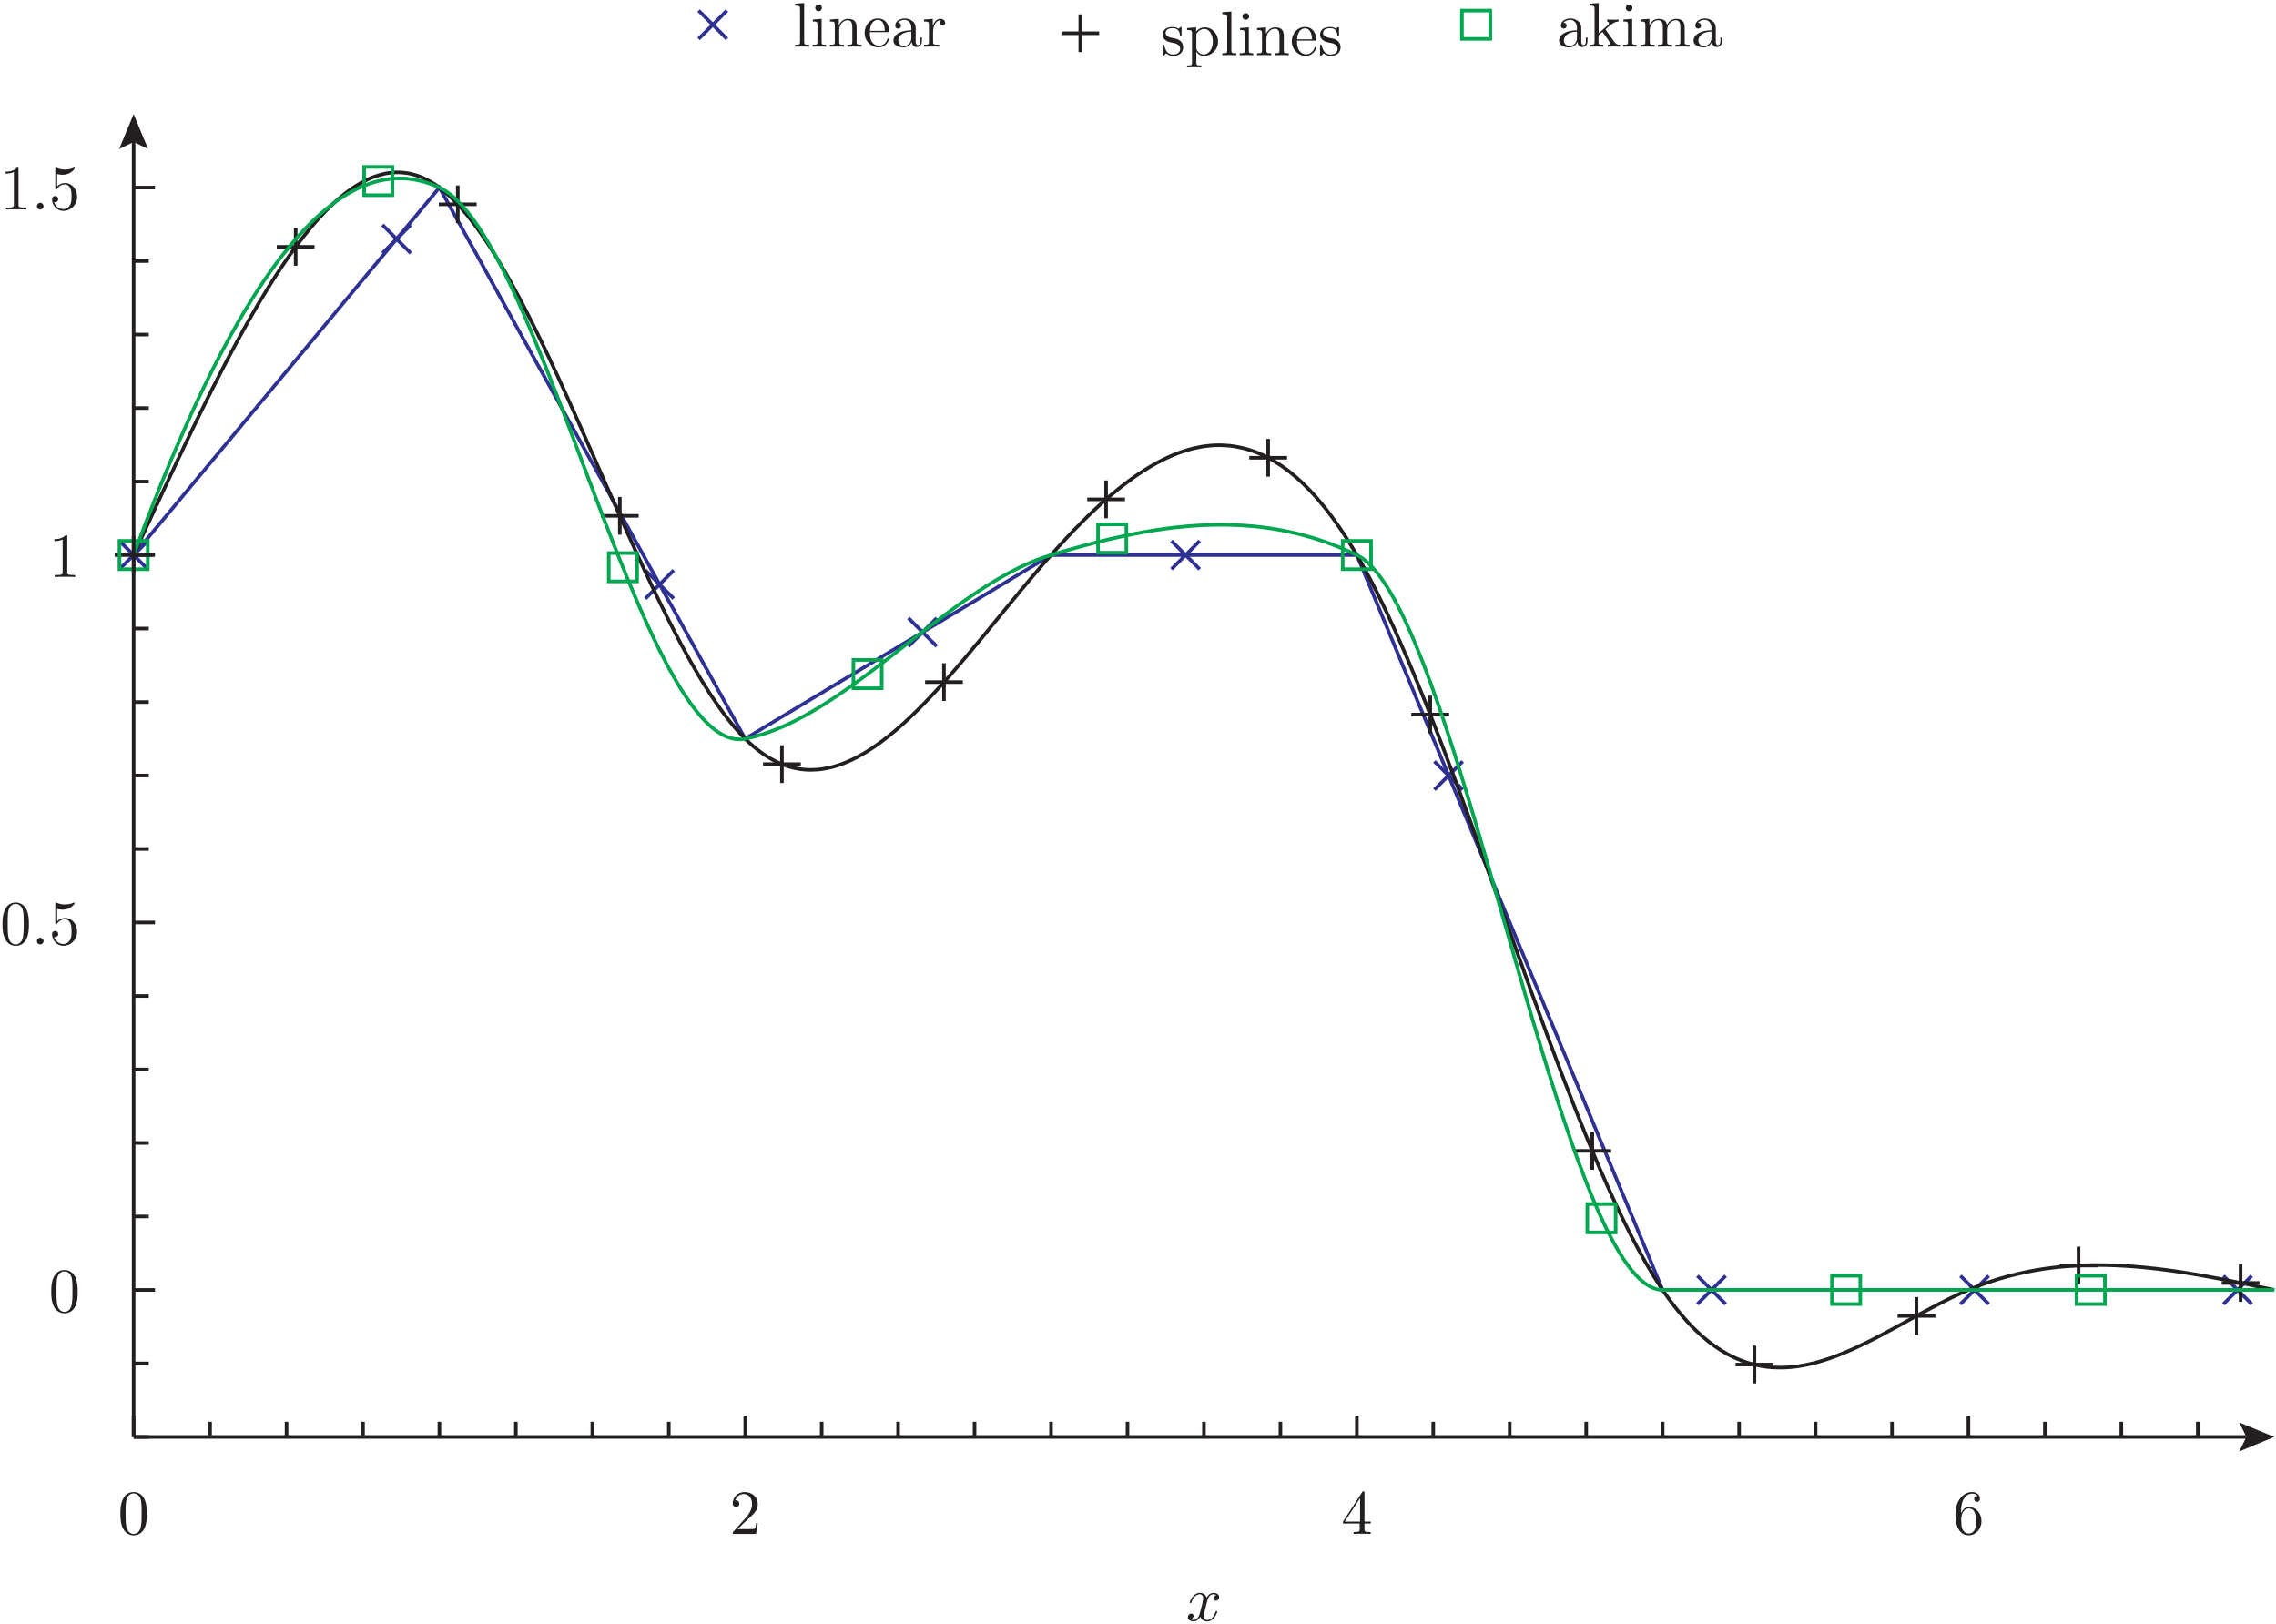 <?xml version="1.0" encoding="UTF-8"?>
<svg xmlns="http://www.w3.org/2000/svg" xmlns:xlink="http://www.w3.org/1999/xlink" width="361.67pt" height="258.07pt" viewBox="0 0 361.67 258.07" version="1.1">
<defs>
<g>
<symbol overflow="visible" id="glyph0-0">
<path style="stroke:none;" d=""/>
</symbol>
<symbol overflow="visible" id="glyph0-1">
<path style="stroke:none;" d="M 4.594 -3.203 C 4.594 -4 4.547 -4.797 4.203 -5.547 C 3.734 -6.5 2.922 -6.656 2.5 -6.656 C 1.906 -6.656 1.172 -6.406 0.766 -5.469 C 0.438 -4.781 0.391 -4 0.391 -3.203 C 0.391 -2.453 0.438 -1.547 0.844 -0.797 C 1.266 0.016 2 0.219 2.484 0.219 C 3.031 0.219 3.797 0.016 4.234 -0.938 C 4.547 -1.625 4.594 -2.406 4.594 -3.203 Z M 2.484 0 C 2.094 0 1.516 -0.25 1.328 -1.203 C 1.219 -1.812 1.219 -2.734 1.219 -3.312 C 1.219 -3.953 1.219 -4.625 1.297 -5.156 C 1.484 -6.344 2.234 -6.438 2.484 -6.438 C 2.812 -6.438 3.484 -6.266 3.672 -5.266 C 3.766 -4.703 3.766 -3.953 3.766 -3.312 C 3.766 -2.562 3.766 -1.891 3.656 -1.25 C 3.516 -0.297 2.938 0 2.484 0 Z M 2.484 0 "/>
</symbol>
<symbol overflow="visible" id="glyph0-2">
<path style="stroke:none;" d="M 1.266 -0.766 L 2.328 -1.797 C 3.891 -3.188 4.484 -3.719 4.484 -4.719 C 4.484 -5.859 3.594 -6.656 2.375 -6.656 C 1.234 -6.656 0.5 -5.734 0.5 -4.844 C 0.5 -4.297 1 -4.297 1.031 -4.297 C 1.203 -4.297 1.547 -4.406 1.547 -4.812 C 1.547 -5.078 1.375 -5.344 1.016 -5.344 C 0.938 -5.344 0.922 -5.344 0.891 -5.328 C 1.125 -5.984 1.656 -6.344 2.234 -6.344 C 3.156 -6.344 3.578 -5.547 3.578 -4.719 C 3.578 -3.922 3.078 -3.125 2.531 -2.516 L 0.609 -0.375 C 0.5 -0.266 0.5 -0.234 0.5 0 L 4.203 0 L 4.484 -1.734 L 4.234 -1.734 C 4.188 -1.438 4.125 -1 4.016 -0.844 C 3.953 -0.766 3.297 -0.766 3.062 -0.766 Z M 1.266 -0.766 "/>
</symbol>
<symbol overflow="visible" id="glyph0-3">
<path style="stroke:none;" d="M 2.938 -1.656 L 2.938 -0.781 C 2.938 -0.422 2.922 -0.312 2.188 -0.312 L 1.969 -0.312 L 1.969 0 C 2.375 -0.031 2.906 -0.031 3.312 -0.031 C 3.734 -0.031 4.266 -0.031 4.688 0 L 4.688 -0.312 L 4.469 -0.312 C 3.734 -0.312 3.703 -0.422 3.703 -0.781 L 3.703 -1.656 L 4.703 -1.656 L 4.703 -1.953 L 3.703 -1.953 L 3.703 -6.516 C 3.703 -6.703 3.703 -6.766 3.547 -6.766 C 3.453 -6.766 3.438 -6.766 3.344 -6.656 L 0.281 -1.953 L 0.281 -1.656 Z M 3 -1.953 L 0.562 -1.953 L 3 -5.688 Z M 3 -1.953 "/>
</symbol>
<symbol overflow="visible" id="glyph0-4">
<path style="stroke:none;" d="M 1.312 -3.281 L 1.312 -3.516 C 1.312 -6.047 2.562 -6.406 3.062 -6.406 C 3.312 -6.406 3.734 -6.344 3.953 -6.016 C 3.797 -6.016 3.406 -6.016 3.406 -5.562 C 3.406 -5.25 3.641 -5.094 3.859 -5.094 C 4.016 -5.094 4.312 -5.188 4.312 -5.578 C 4.312 -6.188 3.875 -6.656 3.047 -6.656 C 1.766 -6.656 0.422 -5.375 0.422 -3.156 C 0.422 -0.484 1.578 0.219 2.516 0.219 C 3.625 0.219 4.562 -0.719 4.562 -2.047 C 4.562 -3.312 3.688 -4.266 2.562 -4.266 C 1.891 -4.266 1.516 -3.766 1.312 -3.281 Z M 2.516 -0.062 C 1.875 -0.062 1.578 -0.656 1.516 -0.812 C 1.344 -1.281 1.344 -2.078 1.344 -2.266 C 1.344 -3.047 1.656 -4.047 2.562 -4.047 C 2.719 -4.047 3.188 -4.047 3.484 -3.422 C 3.672 -3.047 3.672 -2.547 3.672 -2.047 C 3.672 -1.562 3.672 -1.062 3.5 -0.703 C 3.203 -0.109 2.734 -0.062 2.516 -0.062 Z M 2.516 -0.062 "/>
</symbol>
<symbol overflow="visible" id="glyph0-5">
<path style="stroke:none;" d="M 4.484 -2.016 C 4.484 -3.203 3.672 -4.203 2.594 -4.203 C 2.109 -4.203 1.688 -4.047 1.312 -3.688 L 1.312 -5.641 C 1.516 -5.578 1.844 -5.516 2.172 -5.516 C 3.406 -5.516 4.094 -6.422 4.094 -6.547 C 4.094 -6.609 4.062 -6.656 4 -6.656 C 3.984 -6.656 3.969 -6.656 3.922 -6.625 C 3.719 -6.547 3.234 -6.344 2.562 -6.344 C 2.156 -6.344 1.703 -6.406 1.234 -6.625 C 1.156 -6.656 1.125 -6.656 1.109 -6.656 C 1.016 -6.656 1.016 -6.562 1.016 -6.406 L 1.016 -3.453 C 1.016 -3.266 1.016 -3.188 1.156 -3.188 C 1.219 -3.188 1.234 -3.219 1.281 -3.281 C 1.391 -3.438 1.766 -3.984 2.562 -3.984 C 3.094 -3.984 3.344 -3.516 3.422 -3.344 C 3.578 -2.969 3.594 -2.578 3.594 -2.078 C 3.594 -1.734 3.594 -1.125 3.359 -0.703 C 3.125 -0.312 2.75 -0.062 2.297 -0.062 C 1.562 -0.062 0.984 -0.594 0.812 -1.188 C 0.844 -1.172 0.875 -1.156 0.984 -1.156 C 1.312 -1.156 1.484 -1.406 1.484 -1.656 C 1.484 -1.891 1.312 -2.141 0.984 -2.141 C 0.844 -2.141 0.5 -2.062 0.5 -1.609 C 0.5 -0.75 1.188 0.219 2.312 0.219 C 3.469 0.219 4.484 -0.734 4.484 -2.016 Z M 4.484 -2.016 "/>
</symbol>
<symbol overflow="visible" id="glyph0-6">
<path style="stroke:none;" d="M 2.938 -6.406 C 2.938 -6.641 2.938 -6.656 2.703 -6.656 C 2.094 -6.016 1.203 -6.016 0.891 -6.016 L 0.891 -5.703 C 1.094 -5.703 1.688 -5.703 2.203 -5.969 L 2.203 -0.797 C 2.203 -0.438 2.172 -0.312 1.266 -0.312 L 0.953 -0.312 L 0.953 0 C 1.297 -0.031 2.172 -0.031 2.562 -0.031 C 2.969 -0.031 3.844 -0.031 4.188 0 L 4.188 -0.312 L 3.875 -0.312 C 2.969 -0.312 2.938 -0.422 2.938 -0.797 Z M 2.938 -6.406 "/>
</symbol>
<symbol overflow="visible" id="glyph0-7">
<path style="stroke:none;" d="M 1.766 -6.938 L 0.328 -6.828 L 0.328 -6.516 C 1.031 -6.516 1.109 -6.453 1.109 -5.953 L 1.109 -0.766 C 1.109 -0.312 1 -0.312 0.328 -0.312 L 0.328 0 C 0.656 -0.016 1.188 -0.031 1.438 -0.031 C 1.688 -0.031 2.188 -0.016 2.547 0 L 2.547 -0.312 C 1.875 -0.312 1.766 -0.312 1.766 -0.766 Z M 1.766 -6.938 "/>
</symbol>
<symbol overflow="visible" id="glyph0-8">
<path style="stroke:none;" d="M 1.766 -4.422 L 0.375 -4.312 L 0.375 -4 C 1.016 -4 1.109 -3.938 1.109 -3.453 L 1.109 -0.766 C 1.109 -0.312 1 -0.312 0.328 -0.312 L 0.328 0 C 0.656 -0.016 1.188 -0.031 1.438 -0.031 C 1.781 -0.031 2.125 -0.016 2.469 0 L 2.469 -0.312 C 1.812 -0.312 1.766 -0.359 1.766 -0.75 Z M 1.812 -6.156 C 1.812 -6.484 1.562 -6.688 1.281 -6.688 C 0.969 -6.688 0.75 -6.422 0.75 -6.156 C 0.75 -5.891 0.969 -5.625 1.281 -5.625 C 1.562 -5.625 1.812 -5.844 1.812 -6.156 Z M 1.812 -6.156 "/>
</symbol>
<symbol overflow="visible" id="glyph0-9">
<path style="stroke:none;" d="M 1.094 -3.438 L 1.094 -0.766 C 1.094 -0.312 0.984 -0.312 0.312 -0.312 L 0.312 0 C 0.672 -0.016 1.188 -0.031 1.453 -0.031 C 1.703 -0.031 2.234 -0.016 2.562 0 L 2.562 -0.312 C 1.906 -0.312 1.797 -0.312 1.797 -0.766 L 1.797 -2.594 C 1.797 -3.641 2.5 -4.203 3.141 -4.203 C 3.766 -4.203 3.875 -3.656 3.875 -3.094 L 3.875 -0.766 C 3.875 -0.312 3.766 -0.312 3.094 -0.312 L 3.094 0 C 3.453 -0.016 3.953 -0.031 4.234 -0.031 C 4.484 -0.031 5.016 -0.016 5.344 0 L 5.344 -0.312 C 4.828 -0.312 4.578 -0.312 4.562 -0.609 L 4.562 -2.516 C 4.562 -3.375 4.562 -3.688 4.266 -4.047 C 4.125 -4.219 3.797 -4.422 3.203 -4.422 C 2.484 -4.422 2.016 -3.984 1.734 -3.375 L 1.734 -4.422 L 0.312 -4.312 L 0.312 -4 C 1.016 -4 1.094 -3.938 1.094 -3.438 Z M 1.094 -3.438 "/>
</symbol>
<symbol overflow="visible" id="glyph0-10">
<path style="stroke:none;" d="M 1.125 -2.516 C 1.188 -4.016 2.016 -4.266 2.359 -4.266 C 3.391 -4.266 3.484 -2.906 3.484 -2.516 Z M 1.109 -2.312 L 3.906 -2.312 C 4.125 -2.312 4.156 -2.312 4.156 -2.516 C 4.156 -3.516 3.609 -4.484 2.359 -4.484 C 1.203 -4.484 0.281 -3.453 0.281 -2.203 C 0.281 -0.859 1.328 0.109 2.484 0.109 C 3.703 0.109 4.156 -1 4.156 -1.188 C 4.156 -1.297 4.062 -1.312 4.016 -1.312 C 3.938 -1.312 3.906 -1.25 3.891 -1.172 C 3.547 -0.141 2.641 -0.141 2.547 -0.141 C 2.047 -0.141 1.641 -0.438 1.406 -0.812 C 1.109 -1.297 1.109 -1.953 1.109 -2.312 Z M 1.109 -2.312 "/>
</symbol>
<symbol overflow="visible" id="glyph0-11">
<path style="stroke:none;" d="M 3.328 -0.766 C 3.375 -0.359 3.641 0.062 4.109 0.062 C 4.312 0.062 4.938 -0.078 4.938 -0.891 L 4.938 -1.453 L 4.688 -1.453 L 4.688 -0.891 C 4.688 -0.312 4.438 -0.25 4.312 -0.25 C 3.984 -0.25 3.953 -0.703 3.953 -0.75 L 3.953 -2.75 C 3.953 -3.172 3.953 -3.562 3.594 -3.938 C 3.203 -4.312 2.703 -4.484 2.219 -4.484 C 1.406 -4.484 0.703 -4.016 0.703 -3.344 C 0.703 -3.047 0.906 -2.875 1.172 -2.875 C 1.453 -2.875 1.625 -3.078 1.625 -3.344 C 1.625 -3.453 1.578 -3.797 1.125 -3.797 C 1.391 -4.156 1.875 -4.266 2.203 -4.266 C 2.688 -4.266 3.266 -3.875 3.266 -2.984 L 3.266 -2.609 C 2.75 -2.578 2.047 -2.547 1.422 -2.25 C 0.672 -1.906 0.422 -1.391 0.422 -0.953 C 0.422 -0.141 1.391 0.109 2.016 0.109 C 2.688 0.109 3.141 -0.297 3.328 -0.766 Z M 3.266 -2.406 L 3.266 -1.406 C 3.266 -0.453 2.547 -0.109 2.094 -0.109 C 1.594 -0.109 1.188 -0.453 1.188 -0.953 C 1.188 -1.516 1.609 -2.344 3.266 -2.406 Z M 3.266 -2.406 "/>
</symbol>
<symbol overflow="visible" id="glyph0-12">
<path style="stroke:none;" d="M 1.672 -3.312 L 1.672 -4.422 L 0.281 -4.312 L 0.281 -4 C 0.984 -4 1.062 -3.938 1.062 -3.438 L 1.062 -0.766 C 1.062 -0.312 0.953 -0.312 0.281 -0.312 L 0.281 0 C 0.672 -0.016 1.141 -0.031 1.422 -0.031 C 1.812 -0.031 2.297 -0.031 2.688 0 L 2.688 -0.312 L 2.484 -0.312 C 1.734 -0.312 1.719 -0.422 1.719 -0.781 L 1.719 -2.312 C 1.719 -3.312 2.141 -4.203 2.906 -4.203 C 2.969 -4.203 2.984 -4.203 3.016 -4.188 C 2.984 -4.188 2.781 -4.062 2.781 -3.797 C 2.781 -3.516 2.984 -3.375 3.203 -3.375 C 3.391 -3.375 3.641 -3.484 3.641 -3.812 C 3.641 -4.125 3.328 -4.422 2.906 -4.422 C 2.172 -4.422 1.812 -3.75 1.672 -3.312 Z M 1.672 -3.312 "/>
</symbol>
<symbol overflow="visible" id="glyph0-13">
<path style="stroke:none;" d="M 2.078 -1.938 C 2.297 -1.906 3.125 -1.734 3.125 -1.016 C 3.125 -0.516 2.766 -0.109 1.984 -0.109 C 1.156 -0.109 0.797 -0.688 0.594 -1.531 C 0.562 -1.656 0.562 -1.703 0.453 -1.703 C 0.328 -1.703 0.328 -1.625 0.328 -1.453 L 0.328 -0.125 C 0.328 0.047 0.328 0.109 0.438 0.109 C 0.484 0.109 0.5 0.094 0.688 -0.094 C 0.703 -0.109 0.703 -0.125 0.891 -0.312 C 1.328 0.094 1.781 0.109 1.984 0.109 C 3.141 0.109 3.594 -0.562 3.594 -1.281 C 3.594 -1.812 3.297 -2.109 3.188 -2.234 C 2.844 -2.547 2.453 -2.625 2.047 -2.703 C 1.484 -2.812 0.812 -2.953 0.812 -3.531 C 0.812 -3.875 1.062 -4.297 1.938 -4.297 C 3.031 -4.297 3.078 -3.391 3.094 -3.078 C 3.109 -2.984 3.203 -2.984 3.219 -2.984 C 3.344 -2.984 3.344 -3.047 3.344 -3.234 L 3.344 -4.234 C 3.344 -4.406 3.344 -4.484 3.234 -4.484 C 3.188 -4.484 3.172 -4.484 3.047 -4.359 C 3.016 -4.312 2.906 -4.234 2.875 -4.203 C 2.484 -4.484 2.078 -4.484 1.938 -4.484 C 0.703 -4.484 0.328 -3.812 0.328 -3.25 C 0.328 -2.906 0.484 -2.625 0.766 -2.406 C 1.078 -2.141 1.359 -2.078 2.078 -1.938 Z M 2.078 -1.938 "/>
</symbol>
<symbol overflow="visible" id="glyph0-14">
<path style="stroke:none;" d="M 1.719 -3.766 L 1.719 -4.422 L 0.281 -4.312 L 0.281 -4 C 0.984 -4 1.062 -3.938 1.062 -3.5 L 1.062 1.188 C 1.062 1.625 0.953 1.625 0.281 1.625 L 0.281 1.938 C 0.625 1.938 1.141 1.906 1.406 1.906 C 1.672 1.906 2.188 1.938 2.531 1.938 L 2.531 1.625 C 1.859 1.625 1.75 1.625 1.75 1.188 L 1.75 -0.594 C 1.797 -0.438 2.219 0.109 2.984 0.109 C 4.172 0.109 5.203 -0.875 5.203 -2.156 C 5.203 -3.438 4.234 -4.422 3.125 -4.422 C 2.344 -4.422 1.922 -3.984 1.719 -3.766 Z M 1.75 -1.141 L 1.75 -3.375 C 2.047 -3.875 2.531 -4.172 3.047 -4.172 C 3.766 -4.172 4.375 -3.297 4.375 -2.156 C 4.375 -0.953 3.688 -0.109 2.938 -0.109 C 2.547 -0.109 2.156 -0.312 1.891 -0.719 C 1.75 -0.938 1.75 -0.938 1.75 -1.141 Z M 1.75 -1.141 "/>
</symbol>
<symbol overflow="visible" id="glyph0-15">
<path style="stroke:none;" d="M 1.062 -0.766 C 1.062 -0.312 0.953 -0.312 0.281 -0.312 L 0.281 0 C 0.609 -0.016 1.078 -0.031 1.375 -0.031 C 1.672 -0.031 2.062 -0.016 2.469 0 L 2.469 -0.312 C 1.797 -0.312 1.688 -0.312 1.688 -0.766 L 1.688 -1.797 L 2.328 -2.344 C 3.094 -1.281 3.516 -0.719 3.516 -0.547 C 3.516 -0.344 3.344 -0.312 3.156 -0.312 L 3.156 0 C 3.438 -0.016 4.031 -0.031 4.234 -0.031 C 4.531 -0.031 4.812 -0.016 5.109 0 L 5.109 -0.312 C 4.734 -0.312 4.516 -0.312 4.141 -0.844 L 2.875 -2.625 C 2.859 -2.656 2.812 -2.703 2.812 -2.734 C 2.812 -2.781 3.516 -3.375 3.625 -3.453 C 4.25 -3.969 4.672 -3.984 4.875 -4 L 4.875 -4.312 C 4.594 -4.281 4.453 -4.281 4.188 -4.281 C 3.812 -4.281 3.203 -4.297 3.062 -4.312 L 3.062 -4 C 3.25 -3.984 3.344 -3.875 3.344 -3.75 C 3.344 -3.547 3.203 -3.438 3.125 -3.359 L 1.719 -2.141 L 1.719 -6.938 L 0.281 -6.828 L 0.281 -6.516 C 0.984 -6.516 1.062 -6.453 1.062 -5.953 Z M 1.062 -0.766 "/>
</symbol>
<symbol overflow="visible" id="glyph0-16">
<path style="stroke:none;" d="M 1.094 -3.438 L 1.094 -0.766 C 1.094 -0.312 0.984 -0.312 0.312 -0.312 L 0.312 0 C 0.672 -0.016 1.188 -0.031 1.453 -0.031 C 1.703 -0.031 2.234 -0.016 2.562 0 L 2.562 -0.312 C 1.906 -0.312 1.797 -0.312 1.797 -0.766 L 1.797 -2.594 C 1.797 -3.641 2.5 -4.203 3.141 -4.203 C 3.766 -4.203 3.875 -3.656 3.875 -3.094 L 3.875 -0.766 C 3.875 -0.312 3.766 -0.312 3.094 -0.312 L 3.094 0 C 3.453 -0.016 3.953 -0.031 4.234 -0.031 C 4.484 -0.031 5.016 -0.016 5.344 0 L 5.344 -0.312 C 4.688 -0.312 4.562 -0.312 4.562 -0.766 L 4.562 -2.594 C 4.562 -3.641 5.281 -4.203 5.922 -4.203 C 6.547 -4.203 6.656 -3.656 6.656 -3.094 L 6.656 -0.766 C 6.656 -0.312 6.547 -0.312 5.875 -0.312 L 5.875 0 C 6.234 -0.016 6.734 -0.031 7.016 -0.031 C 7.266 -0.031 7.797 -0.016 8.125 0 L 8.125 -0.312 C 7.609 -0.312 7.359 -0.312 7.344 -0.609 L 7.344 -2.516 C 7.344 -3.375 7.344 -3.688 7.047 -4.047 C 6.906 -4.219 6.562 -4.422 5.984 -4.422 C 5.156 -4.422 4.703 -3.812 4.547 -3.438 C 4.406 -4.312 3.656 -4.422 3.203 -4.422 C 2.484 -4.422 2.016 -3.984 1.734 -3.375 L 1.734 -4.422 L 0.312 -4.312 L 0.312 -4 C 1.016 -4 1.094 -3.938 1.094 -3.438 Z M 1.094 -3.438 "/>
</symbol>
<symbol overflow="visible" id="glyph1-0">
<path style="stroke:none;" d=""/>
</symbol>
<symbol overflow="visible" id="glyph1-1">
<path style="stroke:none;" d="M 3.344 -3.016 C 3.406 -3.281 3.625 -4.203 4.328 -4.203 C 4.375 -4.203 4.625 -4.203 4.828 -4.062 C 4.547 -4.016 4.344 -3.766 4.344 -3.531 C 4.344 -3.375 4.453 -3.188 4.734 -3.188 C 4.953 -3.188 5.266 -3.359 5.266 -3.766 C 5.266 -4.281 4.688 -4.422 4.344 -4.422 C 3.766 -4.422 3.406 -3.891 3.297 -3.656 C 3.047 -4.312 2.5 -4.422 2.203 -4.422 C 1.172 -4.422 0.594 -3.125 0.594 -2.875 C 0.594 -2.781 0.703 -2.781 0.719 -2.781 C 0.797 -2.781 0.828 -2.797 0.844 -2.891 C 1.188 -3.953 1.844 -4.203 2.188 -4.203 C 2.375 -4.203 2.734 -4.109 2.734 -3.531 C 2.734 -3.219 2.562 -2.547 2.188 -1.156 C 2.031 -0.531 1.688 -0.109 1.234 -0.109 C 1.188 -0.109 0.953 -0.109 0.734 -0.234 C 0.984 -0.297 1.203 -0.5 1.203 -0.781 C 1.203 -1.047 0.984 -1.125 0.844 -1.125 C 0.547 -1.125 0.297 -0.875 0.297 -0.547 C 0.297 -0.094 0.797 0.109 1.234 0.109 C 1.891 0.109 2.25 -0.594 2.281 -0.656 C 2.406 -0.281 2.766 0.109 3.359 0.109 C 4.391 0.109 4.953 -1.188 4.953 -1.438 C 4.953 -1.531 4.875 -1.531 4.844 -1.531 C 4.75 -1.531 4.734 -1.484 4.703 -1.422 C 4.375 -0.344 3.703 -0.109 3.375 -0.109 C 2.984 -0.109 2.828 -0.438 2.828 -0.766 C 2.828 -0.984 2.891 -1.203 3 -1.656 Z M 3.344 -3.016 "/>
</symbol>
<symbol overflow="visible" id="glyph1-2">
<path style="stroke:none;" d="M 1.922 -0.531 C 1.922 -0.812 1.688 -1.062 1.391 -1.062 C 1.094 -1.062 0.859 -0.812 0.859 -0.531 C 0.859 -0.234 1.094 0 1.391 0 C 1.688 0 1.922 -0.234 1.922 -0.531 Z M 1.922 -0.531 "/>
</symbol>
</g>
<clipPath id="clip1">
  <path d="M 345 194 L 361.672 194 L 361.672 216 L 345 216 Z M 345 194 "/>
</clipPath>
<clipPath id="clip2">
  <path d="M 13 21 L 361.672 21 L 361.672 214 L 13 214 Z M 13 21 "/>
</clipPath>
<clipPath id="clip3">
  <path d="M 13 19 L 361.672 19 L 361.672 226 L 13 226 Z M 13 19 "/>
</clipPath>
<clipPath id="clip4">
  <path d="M 13 20 L 361.672 20 L 361.672 214 L 13 214 Z M 13 20 "/>
</clipPath>
<clipPath id="clip5">
  <path d="M 355 226 L 361.672 226 L 361.672 231 L 355 231 Z M 355 226 "/>
</clipPath>
</defs>
<g id="surface1">
<path style="fill:none;stroke-width:5.669;stroke-linecap:butt;stroke-linejoin:miter;stroke:rgb(18.039%,19.22%,57.249%);stroke-opacity:1;stroke-miterlimit:10;" d="M 189.844 1676.091 L 234.844 1721.091 Z M 189.844 1676.091 " transform="matrix(0.1,0,0,-0.1,0,258.07)"/>
<path style="fill:none;stroke-width:5.669;stroke-linecap:butt;stroke-linejoin:miter;stroke:rgb(18.039%,19.22%,57.249%);stroke-opacity:1;stroke-miterlimit:10;" d="M 189.844 1721.091 L 234.844 1676.091 Z M 189.844 1721.091 " transform="matrix(0.1,0,0,-0.1,0,258.07)"/>
<path style="fill:none;stroke-width:5.669;stroke-linecap:butt;stroke-linejoin:miter;stroke:rgb(18.039%,19.22%,57.249%);stroke-opacity:1;stroke-miterlimit:10;" d="M 607.734 2178.317 L 652.734 2223.317 Z M 607.734 2178.317 " transform="matrix(0.1,0,0,-0.1,0,258.07)"/>
<path style="fill:none;stroke-width:5.669;stroke-linecap:butt;stroke-linejoin:miter;stroke:rgb(18.039%,19.22%,57.249%);stroke-opacity:1;stroke-miterlimit:10;" d="M 607.734 2223.317 L 652.734 2178.317 Z M 607.734 2223.317 " transform="matrix(0.1,0,0,-0.1,0,258.07)"/>
<path style="fill:none;stroke-width:5.669;stroke-linecap:butt;stroke-linejoin:miter;stroke:rgb(18.039%,19.22%,57.249%);stroke-opacity:1;stroke-miterlimit:10;" d="M 1025.625 1629.411 L 1070.625 1674.411 Z M 1025.625 1629.411 " transform="matrix(0.1,0,0,-0.1,0,258.07)"/>
<path style="fill:none;stroke-width:5.669;stroke-linecap:butt;stroke-linejoin:miter;stroke:rgb(18.039%,19.22%,57.249%);stroke-opacity:1;stroke-miterlimit:10;" d="M 1025.625 1674.411 L 1070.625 1629.411 Z M 1025.625 1674.411 " transform="matrix(0.1,0,0,-0.1,0,258.07)"/>
<path style="fill:none;stroke-width:5.669;stroke-linecap:butt;stroke-linejoin:miter;stroke:rgb(18.039%,19.22%,57.249%);stroke-opacity:1;stroke-miterlimit:10;" d="M 1443.555 1553.513 L 1488.555 1598.513 Z M 1443.555 1553.513 " transform="matrix(0.1,0,0,-0.1,0,258.07)"/>
<path style="fill:none;stroke-width:5.669;stroke-linecap:butt;stroke-linejoin:miter;stroke:rgb(18.039%,19.22%,57.249%);stroke-opacity:1;stroke-miterlimit:10;" d="M 1443.555 1598.513 L 1488.555 1553.513 Z M 1443.555 1598.513 " transform="matrix(0.1,0,0,-0.1,0,258.07)"/>
<path style="fill:none;stroke-width:5.669;stroke-linecap:butt;stroke-linejoin:miter;stroke:rgb(18.039%,19.22%,57.249%);stroke-opacity:1;stroke-miterlimit:10;" d="M 1861.445 1676.091 L 1906.445 1721.091 Z M 1861.445 1676.091 " transform="matrix(0.1,0,0,-0.1,0,258.07)"/>
<path style="fill:none;stroke-width:5.669;stroke-linecap:butt;stroke-linejoin:miter;stroke:rgb(18.039%,19.22%,57.249%);stroke-opacity:1;stroke-miterlimit:10;" d="M 1861.445 1721.091 L 1906.445 1676.091 Z M 1861.445 1721.091 " transform="matrix(0.1,0,0,-0.1,0,258.07)"/>
<path style="fill:none;stroke-width:5.669;stroke-linecap:butt;stroke-linejoin:miter;stroke:rgb(18.039%,19.22%,57.249%);stroke-opacity:1;stroke-miterlimit:10;" d="M 2279.336 1325.7 L 2324.336 1370.7 Z M 2279.336 1325.7 " transform="matrix(0.1,0,0,-0.1,0,258.07)"/>
<path style="fill:none;stroke-width:5.669;stroke-linecap:butt;stroke-linejoin:miter;stroke:rgb(18.039%,19.22%,57.249%);stroke-opacity:1;stroke-miterlimit:10;" d="M 2279.336 1370.7 L 2324.336 1325.7 Z M 2279.336 1370.7 " transform="matrix(0.1,0,0,-0.1,0,258.07)"/>
<path style="fill:none;stroke-width:5.669;stroke-linecap:butt;stroke-linejoin:miter;stroke:rgb(18.039%,19.22%,57.249%);stroke-opacity:1;stroke-miterlimit:10;" d="M 2697.227 508.2 L 2742.227 553.2 Z M 2697.227 508.2 " transform="matrix(0.1,0,0,-0.1,0,258.07)"/>
<path style="fill:none;stroke-width:5.669;stroke-linecap:butt;stroke-linejoin:miter;stroke:rgb(18.039%,19.22%,57.249%);stroke-opacity:1;stroke-miterlimit:10;" d="M 2697.227 553.2 L 2742.227 508.2 Z M 2697.227 553.2 " transform="matrix(0.1,0,0,-0.1,0,258.07)"/>
<path style="fill:none;stroke-width:5.669;stroke-linecap:butt;stroke-linejoin:miter;stroke:rgb(18.039%,19.22%,57.249%);stroke-opacity:1;stroke-miterlimit:10;" d="M 3115.234 508.2 L 3160.234 553.2 Z M 3115.234 508.2 " transform="matrix(0.1,0,0,-0.1,0,258.07)"/>
<path style="fill:none;stroke-width:5.669;stroke-linecap:butt;stroke-linejoin:miter;stroke:rgb(18.039%,19.22%,57.249%);stroke-opacity:1;stroke-miterlimit:10;" d="M 3115.234 553.2 L 3160.234 508.2 Z M 3115.234 553.2 " transform="matrix(0.1,0,0,-0.1,0,258.07)"/>
<g clip-path="url(#clip1)" clip-rule="nonzero">
<path style="fill:none;stroke-width:5.669;stroke-linecap:butt;stroke-linejoin:miter;stroke:rgb(18.039%,19.22%,57.249%);stroke-opacity:1;stroke-miterlimit:10;" d="M 3533.125 508.2 L 3578.125 553.2 Z M 3533.125 508.2 " transform="matrix(0.1,0,0,-0.1,0,258.07)"/>
<path style="fill:none;stroke-width:5.669;stroke-linecap:butt;stroke-linejoin:miter;stroke:rgb(18.039%,19.22%,57.249%);stroke-opacity:1;stroke-miterlimit:10;" d="M 3533.125 553.2 L 3578.125 508.2 Z M 3533.125 553.2 " transform="matrix(0.1,0,0,-0.1,0,258.07)"/>
</g>
<g clip-path="url(#clip2)" clip-rule="nonzero">
<path style="fill:none;stroke-width:5.669;stroke-linecap:butt;stroke-linejoin:miter;stroke:rgb(18.039%,19.22%,57.249%);stroke-opacity:1;stroke-miterlimit:10;" d="M 212.344 1698.591 L 217.227 1704.489 L 222.031 1710.309 L 226.953 1716.091 L 231.719 1721.989 L 236.641 1727.809 L 241.523 1733.708 L 246.328 1739.489 L 251.25 1745.309 L 256.055 1751.208 L 260.938 1756.989 L 265.859 1762.888 L 270.625 1768.708 L 275.547 1774.489 L 280.352 1780.388 L 285.234 1786.208 L 290.156 1792.106 L 294.922 1797.888 L 299.844 1803.708 L 304.648 1809.606 L 309.531 1815.388 L 314.336 1821.286 L 319.219 1827.106 L 324.141 1832.888 L 328.945 1838.786 L 333.828 1844.606 L 338.633 1850.505 L 343.555 1856.286 L 348.438 1862.106 L 353.242 1868.005 L 358.125 1873.786 L 362.93 1879.684 L 367.852 1885.505 L 372.734 1891.286 L 377.539 1897.184 L 382.422 1903.005 L 387.227 1908.903 L 392.148 1914.684 L 397.031 1920.505 L 401.836 1926.403 L 406.758 1932.184 L 411.523 1938.083 L 416.445 1943.903 L 421.328 1949.684 L 426.133 1955.583 L 431.055 1961.403 L 435.859 1967.302 L 440.742 1973.083 L 445.625 1978.903 L 450.43 1984.802 L 455.352 1990.583 L 460.156 1996.481 L 465.039 2002.302 L 469.844 2008.083 L 474.727 2013.981 L 479.648 2019.802 L 484.453 2025.583 L 489.336 2031.481 L 494.141 2037.302 L 499.023 2043.2 L 503.945 2048.981 L 508.75 2054.802 L 513.633 2060.7 L 518.438 2066.481 L 523.359 2072.419 L 528.242 2078.2 L 533.047 2083.981 L 537.93 2089.919 L 542.734 2095.7 L 547.656 2101.598 L 552.539 2107.419 L 557.344 2113.2 L 562.227 2119.098 L 567.031 2124.919 L 571.953 2130.817 L 576.836 2136.598 L 581.641 2142.419 L 586.523 2148.317 L 591.328 2154.098 L 596.25 2159.997 L 601.133 2165.817 L 605.938 2171.598 L 610.859 2177.497 L 615.625 2183.317 L 620.547 2189.216 L 625.352 2194.997 L 630.234 2200.817 L 635.156 2206.716 L 639.922 2212.497 L 644.844 2218.395 L 649.648 2224.216 L 654.531 2229.997 L 659.453 2235.895 L 664.258 2241.716 L 669.141 2247.614 L 673.945 2253.395 L 678.828 2259.216 L 683.75 2265.114 L 688.555 2270.895 L 693.438 2276.794 L 698.242 2282.614 L 703.125 2273.786 L 708.047 2265.114 L 712.852 2256.286 L 717.734 2247.614 L 722.539 2238.786 L 727.422 2229.997 L 732.344 2221.286 L 737.148 2212.497 L 742.031 2203.786 L 746.836 2194.997 L 751.719 2186.208 L 756.641 2177.497 L 761.445 2168.708 L 766.328 2159.997 L 771.133 2151.208 L 776.055 2142.419 L 780.859 2133.708 L 785.742 2124.919 L 790.625 2116.208 L 795.43 2107.419 L 800.352 2098.591 L 805.156 2089.919 L 810.039 2081.091 L 814.922 2072.419 L 819.727 2063.591 L 824.648 2054.802 L 829.453 2046.091 L 834.336 2037.302 L 839.219 2028.591 L 844.023 2019.802 L 848.945 2011.013 L 853.75 2002.302 L 858.633 1993.513 L 863.555 1984.802 L 868.359 1976.013 L 873.242 1967.302 L 878.047 1958.513 L 882.93 1949.684 L 887.852 1941.013 L 892.656 1932.184 L 897.539 1923.513 L 902.344 1914.684 L 907.227 1905.895 L 912.148 1897.184 L 916.953 1888.395 L 921.836 1879.684 L 926.641 1870.895 L 931.523 1862.106 L 936.328 1853.395 L 941.25 1844.606 L 946.133 1835.895 L 950.938 1827.106 L 955.859 1818.317 L 960.625 1809.606 L 965.547 1800.817 L 970.43 1792.106 L 975.234 1783.317 L 980.156 1774.489 L 984.922 1765.817 L 989.844 1756.989 L 994.727 1748.317 L 999.531 1739.489 L 1004.453 1730.7 L 1009.258 1721.989 L 1014.141 1713.2 L 1019.023 1704.489 L 1023.828 1695.7 L 1028.75 1686.911 L 1033.555 1678.2 L 1038.438 1669.411 L 1043.359 1660.7 L 1048.125 1651.911 L 1053.047 1643.083 L 1057.852 1634.411 L 1062.734 1625.583 L 1067.656 1616.911 L 1072.422 1608.083 L 1077.344 1599.411 L 1082.148 1590.583 L 1087.031 1581.794 L 1091.953 1573.083 L 1096.758 1564.294 L 1101.641 1555.583 L 1106.445 1546.794 L 1111.328 1538.005 L 1116.133 1529.294 L 1121.055 1520.505 L 1125.938 1511.794 L 1130.742 1503.005 L 1135.625 1494.216 L 1140.43 1485.505 L 1145.352 1476.716 L 1150.234 1468.005 L 1155.039 1459.216 L 1159.922 1450.388 L 1164.727 1441.716 L 1169.648 1432.888 L 1174.531 1424.216 L 1179.336 1415.388 L 1184.258 1406.598 L 1189.023 1409.606 L 1193.945 1412.497 L 1198.828 1415.388 L 1203.633 1418.317 L 1208.555 1421.208 L 1213.359 1424.216 L 1223.125 1429.997 L 1227.93 1432.888 L 1232.852 1435.817 L 1237.656 1438.786 L 1242.539 1441.716 L 1247.422 1444.606 L 1252.227 1447.497 L 1257.148 1450.388 L 1261.953 1453.395 L 1266.836 1456.286 L 1271.641 1459.216 L 1276.523 1462.106 L 1281.445 1464.997 L 1286.25 1468.005 L 1291.133 1470.895 L 1295.938 1473.786 L 1300.859 1476.716 L 1305.742 1479.606 L 1310.547 1482.614 L 1315.43 1485.505 L 1320.234 1488.395 L 1325.156 1491.286 L 1330.039 1494.216 L 1334.844 1497.184 L 1339.727 1500.114 L 1344.531 1503.005 L 1349.453 1505.895 L 1354.336 1508.786 L 1359.141 1511.794 L 1364.023 1514.684 L 1368.828 1517.614 L 1373.75 1520.505 L 1378.633 1523.395 L 1383.438 1526.403 L 1388.359 1529.294 L 1393.125 1532.184 L 1398.047 1535.114 L 1402.93 1538.005 L 1407.734 1541.013 L 1412.656 1543.903 L 1417.422 1546.794 L 1422.344 1549.684 L 1427.148 1552.614 L 1432.031 1555.583 L 1436.953 1558.513 L 1441.758 1561.403 L 1446.641 1564.294 L 1451.445 1567.184 L 1456.328 1570.192 L 1461.25 1573.083 L 1466.055 1576.013 L 1470.938 1578.903 L 1475.742 1581.794 L 1480.625 1584.802 L 1485.547 1587.692 L 1490.352 1590.583 L 1495.234 1593.513 L 1500.039 1596.403 L 1504.922 1599.411 L 1509.844 1602.302 L 1514.648 1605.192 L 1519.531 1608.083 L 1524.336 1611.013 L 1529.258 1613.981 L 1534.141 1616.911 L 1538.945 1619.802 L 1543.828 1622.692 L 1548.633 1625.583 L 1553.555 1628.513 L 1558.438 1631.481 L 1563.242 1634.411 L 1568.125 1637.302 L 1572.93 1640.192 L 1577.852 1643.083 L 1582.656 1646.091 L 1587.539 1648.981 L 1592.422 1651.911 L 1597.227 1654.802 L 1602.148 1657.692 L 1606.953 1660.7 L 1611.836 1663.591 L 1616.758 1666.481 L 1621.523 1669.411 L 1626.445 1672.302 L 1631.25 1675.309 L 1636.133 1678.2 L 1641.055 1681.091 L 1645.859 1683.981 L 1650.742 1686.911 L 1655.547 1689.919 L 1660.43 1692.809 L 1665.352 1695.7 L 1670.156 1698.591 L 2156.133 1698.591 L 2160.938 1686.911 L 2165.859 1675.309 L 2170.625 1663.591 L 2175.547 1651.911 L 2180.43 1640.192 L 2185.234 1628.513 L 2190.156 1616.911 L 2194.922 1605.192 L 2199.844 1593.513 L 2204.727 1581.794 L 2209.531 1570.192 L 2214.453 1558.513 L 2219.258 1546.794 L 2224.141 1535.114 L 2228.945 1523.395 L 2233.828 1511.794 L 2238.75 1500.114 L 2243.555 1488.395 L 2248.438 1476.716 L 2253.242 1464.997 L 2258.125 1453.395 L 2263.047 1441.716 L 2267.852 1429.997 L 2272.734 1418.317 L 2277.539 1406.598 L 2282.422 1394.997 L 2287.344 1383.317 L 2292.148 1371.598 L 2297.031 1359.919 L 2301.836 1348.2 L 2306.758 1336.598 L 2311.641 1324.919 L 2316.445 1313.2 L 2321.328 1301.481 L 2326.133 1289.802 L 2331.055 1278.2 L 2335.938 1266.481 L 2340.742 1254.802 L 2345.625 1243.083 L 2350.43 1231.481 L 2355.352 1219.802 L 2360.234 1208.083 L 2365.039 1196.403 L 2369.922 1184.684 L 2374.727 1173.083 L 2379.648 1161.403 L 2384.453 1149.684 L 2389.336 1138.005 L 2394.258 1126.286 L 2399.023 1114.684 L 2403.945 1103.005 L 2408.75 1091.286 L 2413.633 1079.606 L 2418.555 1067.888 L 2423.359 1056.286 L 2428.242 1044.606 L 2433.047 1032.888 L 2437.93 1021.208 L 2442.852 1009.489 L 2447.656 997.888 L 2452.539 986.208 L 2457.344 974.489 L 2462.227 962.809 L 2467.148 951.091 L 2471.953 939.489 L 2476.836 927.809 L 2481.641 916.091 L 2486.523 904.411 L 2491.445 892.692 L 2496.25 881.091 L 2501.133 869.411 L 2505.938 857.692 L 2510.859 846.013 L 2515.742 834.411 L 2520.547 822.692 L 2525.43 811.013 L 2530.234 799.294 L 2535.156 787.614 L 2539.922 776.013 L 2544.844 764.294 L 2549.727 752.614 L 2554.531 740.895 L 2559.453 729.216 L 2564.258 717.614 L 2569.141 705.895 L 2574.023 694.216 L 2578.828 682.497 L 2583.75 670.817 L 2588.555 659.216 L 2593.438 647.497 L 2598.359 635.817 L 2603.125 624.098 L 2608.047 612.419 L 2612.852 600.817 L 2617.734 589.098 L 2622.656 577.419 L 2627.422 565.7 L 2632.344 554.02 L 2637.148 542.419 L 2642.031 530.7 L 3613.945 530.7 " transform="matrix(0.1,0,0,-0.1,0,258.07)"/>
</g>
<path style="fill:none;stroke-width:5.669;stroke-linecap:butt;stroke-linejoin:miter;stroke:rgb(13.73%,12.16%,12.549%);stroke-opacity:1;stroke-miterlimit:10;" d="M 182.344 1698.591 L 242.344 1698.591 Z M 182.344 1698.591 " transform="matrix(0.1,0,0,-0.1,0,258.07)"/>
<path style="fill:none;stroke-width:5.669;stroke-linecap:butt;stroke-linejoin:miter;stroke:rgb(13.73%,12.16%,12.549%);stroke-opacity:1;stroke-miterlimit:10;" d="M 212.344 1668.591 L 212.344 1728.591 Z M 212.344 1668.591 " transform="matrix(0.1,0,0,-0.1,0,258.07)"/>
<path style="fill:none;stroke-width:5.669;stroke-linecap:butt;stroke-linejoin:miter;stroke:rgb(13.73%,12.16%,12.549%);stroke-opacity:1;stroke-miterlimit:10;" d="M 439.844 2188.395 L 499.844 2188.395 Z M 439.844 2188.395 " transform="matrix(0.1,0,0,-0.1,0,258.07)"/>
<path style="fill:none;stroke-width:5.669;stroke-linecap:butt;stroke-linejoin:miter;stroke:rgb(13.73%,12.16%,12.549%);stroke-opacity:1;stroke-miterlimit:10;" d="M 469.844 2158.395 L 469.844 2218.395 Z M 469.844 2158.395 " transform="matrix(0.1,0,0,-0.1,0,258.07)"/>
<path style="fill:none;stroke-width:5.669;stroke-linecap:butt;stroke-linejoin:miter;stroke:rgb(13.73%,12.16%,12.549%);stroke-opacity:1;stroke-miterlimit:10;" d="M 697.422 2256.012 L 757.422 2256.012 Z M 697.422 2256.012 " transform="matrix(0.1,0,0,-0.1,0,258.07)"/>
<path style="fill:none;stroke-width:5.669;stroke-linecap:butt;stroke-linejoin:miter;stroke:rgb(13.73%,12.16%,12.549%);stroke-opacity:1;stroke-miterlimit:10;" d="M 727.422 2226.012 L 727.422 2286.012 Z M 727.422 2226.012 " transform="matrix(0.1,0,0,-0.1,0,258.07)"/>
<path style="fill:none;stroke-width:5.669;stroke-linecap:butt;stroke-linejoin:miter;stroke:rgb(13.73%,12.16%,12.549%);stroke-opacity:1;stroke-miterlimit:10;" d="M 954.922 1760.895 L 1014.922 1760.895 Z M 954.922 1760.895 " transform="matrix(0.1,0,0,-0.1,0,258.07)"/>
<path style="fill:none;stroke-width:5.669;stroke-linecap:butt;stroke-linejoin:miter;stroke:rgb(13.73%,12.16%,12.549%);stroke-opacity:1;stroke-miterlimit:10;" d="M 984.922 1730.895 L 984.922 1790.895 Z M 984.922 1730.895 " transform="matrix(0.1,0,0,-0.1,0,258.07)"/>
<path style="fill:none;stroke-width:5.669;stroke-linecap:butt;stroke-linejoin:miter;stroke:rgb(13.73%,12.16%,12.549%);stroke-opacity:1;stroke-miterlimit:10;" d="M 1212.539 1366.286 L 1272.539 1366.286 Z M 1212.539 1366.286 " transform="matrix(0.1,0,0,-0.1,0,258.07)"/>
<path style="fill:none;stroke-width:5.669;stroke-linecap:butt;stroke-linejoin:miter;stroke:rgb(13.73%,12.16%,12.549%);stroke-opacity:1;stroke-miterlimit:10;" d="M 1242.539 1336.286 L 1242.539 1396.286 Z M 1242.539 1336.286 " transform="matrix(0.1,0,0,-0.1,0,258.07)"/>
<path style="fill:none;stroke-width:5.669;stroke-linecap:butt;stroke-linejoin:miter;stroke:rgb(13.73%,12.16%,12.549%);stroke-opacity:1;stroke-miterlimit:10;" d="M 1470.039 1496.716 L 1530.039 1496.716 Z M 1470.039 1496.716 " transform="matrix(0.1,0,0,-0.1,0,258.07)"/>
<path style="fill:none;stroke-width:5.669;stroke-linecap:butt;stroke-linejoin:miter;stroke:rgb(13.73%,12.16%,12.549%);stroke-opacity:1;stroke-miterlimit:10;" d="M 1500.039 1466.716 L 1500.039 1526.716 Z M 1500.039 1466.716 " transform="matrix(0.1,0,0,-0.1,0,258.07)"/>
<path style="fill:none;stroke-width:5.669;stroke-linecap:butt;stroke-linejoin:miter;stroke:rgb(13.73%,12.16%,12.549%);stroke-opacity:1;stroke-miterlimit:10;" d="M 1727.656 1787.106 L 1787.656 1787.106 Z M 1727.656 1787.106 " transform="matrix(0.1,0,0,-0.1,0,258.07)"/>
<path style="fill:none;stroke-width:5.669;stroke-linecap:butt;stroke-linejoin:miter;stroke:rgb(13.73%,12.16%,12.549%);stroke-opacity:1;stroke-miterlimit:10;" d="M 1757.656 1757.106 L 1757.656 1817.106 Z M 1757.656 1757.106 " transform="matrix(0.1,0,0,-0.1,0,258.07)"/>
<path style="fill:none;stroke-width:5.669;stroke-linecap:butt;stroke-linejoin:miter;stroke:rgb(13.73%,12.16%,12.549%);stroke-opacity:1;stroke-miterlimit:10;" d="M 1985.156 1853.2 L 2045.156 1853.2 Z M 1985.156 1853.2 " transform="matrix(0.1,0,0,-0.1,0,258.07)"/>
<path style="fill:none;stroke-width:5.669;stroke-linecap:butt;stroke-linejoin:miter;stroke:rgb(13.73%,12.16%,12.549%);stroke-opacity:1;stroke-miterlimit:10;" d="M 2015.156 1823.2 L 2015.156 1883.2 Z M 2015.156 1823.2 " transform="matrix(0.1,0,0,-0.1,0,258.07)"/>
<path style="fill:none;stroke-width:5.669;stroke-linecap:butt;stroke-linejoin:miter;stroke:rgb(13.73%,12.16%,12.549%);stroke-opacity:1;stroke-miterlimit:10;" d="M 2242.734 1445.114 L 2302.734 1445.114 Z M 2242.734 1445.114 " transform="matrix(0.1,0,0,-0.1,0,258.07)"/>
<path style="fill:none;stroke-width:5.669;stroke-linecap:butt;stroke-linejoin:miter;stroke:rgb(13.73%,12.16%,12.549%);stroke-opacity:1;stroke-miterlimit:10;" d="M 2272.734 1415.114 L 2272.734 1475.114 Z M 2272.734 1415.114 " transform="matrix(0.1,0,0,-0.1,0,258.07)"/>
<path style="fill:none;stroke-width:5.669;stroke-linecap:butt;stroke-linejoin:miter;stroke:rgb(13.73%,12.16%,12.549%);stroke-opacity:1;stroke-miterlimit:10;" d="M 2500.234 751.716 L 2560.234 751.716 Z M 2500.234 751.716 " transform="matrix(0.1,0,0,-0.1,0,258.07)"/>
<path style="fill:none;stroke-width:5.669;stroke-linecap:butt;stroke-linejoin:miter;stroke:rgb(13.73%,12.16%,12.549%);stroke-opacity:1;stroke-miterlimit:10;" d="M 2530.234 721.716 L 2530.234 781.716 Z M 2530.234 721.716 " transform="matrix(0.1,0,0,-0.1,0,258.07)"/>
<path style="fill:none;stroke-width:5.669;stroke-linecap:butt;stroke-linejoin:miter;stroke:rgb(13.73%,12.16%,12.549%);stroke-opacity:1;stroke-miterlimit:10;" d="M 2757.852 412.106 L 2817.852 412.106 Z M 2757.852 412.106 " transform="matrix(0.1,0,0,-0.1,0,258.07)"/>
<path style="fill:none;stroke-width:5.669;stroke-linecap:butt;stroke-linejoin:miter;stroke:rgb(13.73%,12.16%,12.549%);stroke-opacity:1;stroke-miterlimit:10;" d="M 2787.852 382.106 L 2787.852 442.106 Z M 2787.852 382.106 " transform="matrix(0.1,0,0,-0.1,0,258.07)"/>
<path style="fill:none;stroke-width:5.669;stroke-linecap:butt;stroke-linejoin:miter;stroke:rgb(13.73%,12.16%,12.549%);stroke-opacity:1;stroke-miterlimit:10;" d="M 3015.352 489.411 L 3075.352 489.411 Z M 3015.352 489.411 " transform="matrix(0.1,0,0,-0.1,0,258.07)"/>
<path style="fill:none;stroke-width:5.669;stroke-linecap:butt;stroke-linejoin:miter;stroke:rgb(13.73%,12.16%,12.549%);stroke-opacity:1;stroke-miterlimit:10;" d="M 3045.352 459.411 L 3045.352 519.411 Z M 3045.352 459.411 " transform="matrix(0.1,0,0,-0.1,0,258.07)"/>
<path style="fill:none;stroke-width:5.669;stroke-linecap:butt;stroke-linejoin:miter;stroke:rgb(13.73%,12.16%,12.549%);stroke-opacity:1;stroke-miterlimit:10;" d="M 3272.93 569.489 L 3332.93 569.489 Z M 3272.93 569.489 " transform="matrix(0.1,0,0,-0.1,0,258.07)"/>
<path style="fill:none;stroke-width:5.669;stroke-linecap:butt;stroke-linejoin:miter;stroke:rgb(13.73%,12.16%,12.549%);stroke-opacity:1;stroke-miterlimit:10;" d="M 3302.93 539.489 L 3302.93 599.489 Z M 3302.93 539.489 " transform="matrix(0.1,0,0,-0.1,0,258.07)"/>
<path style="fill:none;stroke-width:5.669;stroke-linecap:butt;stroke-linejoin:miter;stroke:rgb(13.73%,12.16%,12.549%);stroke-opacity:1;stroke-miterlimit:10;" d="M 3530.43 541.794 L 3590.43 541.794 Z M 3530.43 541.794 " transform="matrix(0.1,0,0,-0.1,0,258.07)"/>
<path style="fill:none;stroke-width:5.669;stroke-linecap:butt;stroke-linejoin:miter;stroke:rgb(13.73%,12.16%,12.549%);stroke-opacity:1;stroke-miterlimit:10;" d="M 3560.43 511.794 L 3560.43 571.794 Z M 3560.43 511.794 " transform="matrix(0.1,0,0,-0.1,0,258.07)"/>
<g clip-path="url(#clip3)" clip-rule="nonzero">
<path style="fill:none;stroke-width:5.669;stroke-linecap:butt;stroke-linejoin:miter;stroke:rgb(13.73%,12.16%,12.549%);stroke-opacity:1;stroke-miterlimit:10;" d="M 212.344 1698.591 L 217.227 1709.216 L 222.031 1719.802 L 226.953 1730.309 L 231.719 1740.895 L 236.641 1751.403 L 241.523 1761.911 L 246.328 1772.497 L 251.25 1782.888 L 256.055 1793.395 L 260.938 1803.903 L 265.859 1814.294 L 270.625 1824.606 L 275.547 1834.997 L 280.352 1845.309 L 285.234 1855.583 L 290.156 1865.817 L 294.922 1876.013 L 299.844 1886.091 L 304.648 1896.208 L 309.531 1906.208 L 314.336 1916.208 L 319.219 1926.091 L 324.141 1936.013 L 328.945 1945.817 L 333.828 1955.505 L 338.633 1965.114 L 343.555 1974.684 L 348.438 1984.216 L 353.242 1993.591 L 358.125 2003.005 L 362.93 2012.184 L 367.852 2021.403 L 372.734 2030.388 L 377.539 2039.411 L 382.422 2048.317 L 387.227 2057.106 L 392.148 2065.817 L 397.031 2074.294 L 401.836 2082.809 L 406.758 2091.208 L 411.523 2099.411 L 416.445 2107.497 L 421.328 2115.505 L 426.133 2123.395 L 431.055 2131.208 L 435.859 2138.786 L 440.742 2146.286 L 445.625 2153.708 L 450.43 2160.895 L 455.352 2168.005 L 460.156 2174.919 L 465.039 2181.794 L 469.844 2188.395 L 474.727 2194.919 L 479.648 2201.286 L 484.453 2207.497 L 489.336 2213.512 L 494.141 2219.411 L 499.023 2225.114 L 503.945 2230.7 L 508.75 2236.012 L 513.633 2241.208 L 518.438 2246.286 L 523.359 2251.091 L 528.242 2255.817 L 533.047 2260.309 L 537.93 2264.606 L 542.734 2268.591 L 547.656 2272.614 L 552.539 2276.286 L 557.344 2279.802 L 562.227 2283.083 L 567.031 2286.208 L 571.953 2289.098 L 576.836 2291.794 L 581.641 2294.294 L 586.523 2296.598 L 591.328 2298.591 L 596.25 2300.387 L 601.133 2301.989 L 605.938 2303.395 L 610.859 2304.606 L 615.625 2305.505 L 620.547 2306.091 L 625.352 2306.598 L 630.234 2306.794 L 635.156 2306.716 L 639.922 2306.403 L 644.844 2305.895 L 649.648 2305.114 L 654.531 2303.981 L 659.453 2302.692 L 664.258 2301.208 L 669.141 2299.294 L 673.945 2297.184 L 678.828 2294.802 L 683.75 2292.184 L 688.555 2289.294 L 693.438 2286.091 L 698.242 2282.614 L 703.125 2278.786 L 708.047 2274.802 L 712.852 2270.505 L 717.734 2265.895 L 722.539 2261.091 L 727.422 2256.012 L 732.344 2250.583 L 737.148 2244.997 L 742.031 2239.216 L 746.836 2233.083 L 751.719 2226.794 L 756.641 2220.309 L 761.445 2213.512 L 766.328 2206.598 L 771.133 2199.411 L 776.055 2191.989 L 780.859 2184.489 L 785.742 2176.716 L 790.625 2168.786 L 795.43 2160.7 L 800.352 2152.419 L 805.156 2143.903 L 810.039 2135.309 L 814.922 2126.481 L 819.727 2117.497 L 824.648 2108.395 L 829.453 2099.216 L 834.336 2089.802 L 839.219 2080.309 L 844.023 2070.7 L 848.945 2060.895 L 853.75 2051.091 L 858.633 2041.091 L 863.555 2031.013 L 868.359 2020.817 L 873.242 2010.583 L 878.047 2000.192 L 882.93 1989.802 L 887.852 1979.216 L 892.656 1968.591 L 897.539 1958.005 L 902.344 1947.302 L 907.227 1936.481 L 912.148 1925.583 L 916.953 1914.802 L 921.836 1903.903 L 926.641 1892.888 L 931.523 1881.911 L 936.328 1870.895 L 941.25 1859.919 L 946.133 1848.903 L 950.938 1837.888 L 955.859 1826.794 L 960.625 1815.817 L 965.547 1804.802 L 970.43 1793.786 L 975.234 1782.809 L 980.156 1771.794 L 984.922 1760.895 L 989.844 1749.997 L 994.727 1739.098 L 999.531 1728.317 L 1004.453 1717.614 L 1009.258 1706.911 L 1014.141 1696.286 L 1019.023 1685.7 L 1023.828 1675.192 L 1028.75 1664.802 L 1033.555 1654.489 L 1038.438 1644.294 L 1043.359 1634.098 L 1048.125 1624.098 L 1053.047 1614.216 L 1057.852 1604.411 L 1062.734 1594.684 L 1067.656 1585.114 L 1072.422 1575.7 L 1077.344 1566.403 L 1082.148 1557.184 L 1087.031 1548.2 L 1091.953 1539.294 L 1096.758 1530.583 L 1101.641 1521.989 L 1106.445 1513.708 L 1111.328 1505.388 L 1116.133 1497.419 L 1121.055 1489.606 L 1125.938 1481.911 L 1130.742 1474.411 L 1135.625 1467.184 L 1140.43 1460.114 L 1145.352 1453.2 L 1150.234 1446.598 L 1155.039 1440.192 L 1159.922 1433.981 L 1164.727 1428.005 L 1169.648 1422.302 L 1174.531 1416.794 L 1179.336 1411.598 L 1184.258 1406.598 L 1189.023 1401.911 L 1193.945 1397.497 L 1198.828 1393.317 L 1203.633 1389.294 L 1208.555 1385.583 L 1213.359 1382.106 L 1218.242 1378.903 L 1223.125 1375.895 L 1227.93 1373.2 L 1232.852 1370.583 L 1237.656 1368.317 L 1242.539 1366.286 L 1247.422 1364.411 L 1252.227 1362.809 L 1257.148 1361.403 L 1261.953 1360.192 L 1266.836 1359.216 L 1271.641 1358.395 L 1276.523 1357.809 L 1281.445 1357.419 L 1286.25 1357.184 L 1291.133 1357.302 L 1295.938 1357.497 L 1300.859 1357.809 L 1305.742 1358.395 L 1310.547 1359.216 L 1315.43 1360.114 L 1320.234 1361.208 L 1325.156 1362.497 L 1330.039 1363.903 L 1334.844 1365.505 L 1339.727 1367.302 L 1344.531 1369.216 L 1349.453 1371.286 L 1354.336 1373.591 L 1359.141 1376.013 L 1364.023 1378.513 L 1368.828 1381.208 L 1373.75 1383.981 L 1378.633 1386.989 L 1383.438 1390.114 L 1388.359 1393.317 L 1393.125 1396.716 L 1398.047 1400.192 L 1402.93 1403.786 L 1407.734 1407.497 L 1412.656 1411.286 L 1417.422 1415.309 L 1422.344 1419.294 L 1427.148 1423.513 L 1432.031 1427.809 L 1436.953 1432.106 L 1441.758 1436.598 L 1446.641 1441.208 L 1451.445 1445.817 L 1456.328 1450.583 L 1461.25 1455.388 L 1466.055 1460.309 L 1470.938 1465.309 L 1475.742 1470.388 L 1480.625 1475.505 L 1485.547 1480.7 L 1490.352 1486.013 L 1495.234 1491.286 L 1500.039 1496.716 L 1504.922 1502.106 L 1509.844 1507.614 L 1514.648 1513.2 L 1519.531 1518.786 L 1524.336 1524.411 L 1529.258 1530.114 L 1534.141 1535.817 L 1538.945 1541.598 L 1543.828 1547.302 L 1548.633 1553.2 L 1553.555 1558.981 L 1558.438 1564.919 L 1563.242 1570.7 L 1568.125 1576.598 L 1572.93 1582.614 L 1577.852 1588.513 L 1582.656 1594.411 L 1587.539 1600.309 L 1592.422 1606.286 L 1597.227 1612.184 L 1602.148 1618.083 L 1606.953 1623.981 L 1611.836 1629.919 L 1616.758 1635.817 L 1621.523 1641.716 L 1626.445 1647.497 L 1631.25 1653.317 L 1636.133 1659.098 L 1641.055 1664.919 L 1645.859 1670.583 L 1650.742 1676.286 L 1655.547 1681.911 L 1660.43 1687.614 L 1665.352 1693.083 L 1670.156 1698.591 L 1675.039 1704.098 L 1679.844 1709.489 L 1684.727 1714.802 L 1689.648 1720.114 L 1694.453 1725.388 L 1699.336 1730.505 L 1704.141 1735.583 L 1709.023 1740.7 L 1713.945 1745.583 L 1718.75 1750.583 L 1723.633 1755.388 L 1728.438 1760.192 L 1733.359 1764.802 L 1738.125 1769.489 L 1743.047 1773.981 L 1747.93 1778.513 L 1752.734 1782.809 L 1757.656 1787.106 L 1762.422 1791.403 L 1767.344 1795.505 L 1772.227 1799.489 L 1777.031 1803.513 L 1781.953 1807.419 L 1786.758 1811.091 L 1791.641 1814.802 L 1796.523 1818.395 L 1801.328 1821.911 L 1806.25 1825.309 L 1811.055 1828.591 L 1815.938 1831.716 L 1820.859 1834.802 L 1825.625 1837.809 L 1830.547 1840.7 L 1835.352 1843.395 L 1840.234 1846.091 L 1845.156 1848.591 L 1849.922 1851.013 L 1854.844 1853.317 L 1859.648 1855.505 L 1864.531 1857.614 L 1869.453 1859.606 L 1874.258 1861.403 L 1879.141 1863.083 L 1883.945 1864.606 L 1888.828 1866.091 L 1893.633 1867.419 L 1898.555 1868.591 L 1903.438 1869.606 L 1908.242 1870.583 L 1913.125 1871.403 L 1917.93 1871.989 L 1922.852 1872.497 L 1927.734 1872.888 L 1932.539 1873.083 L 1937.422 1873.2 L 1942.227 1873.083 L 1947.148 1872.809 L 1952.031 1872.497 L 1956.836 1871.989 L 1961.758 1871.286 L 1966.523 1870.388 L 1971.445 1869.411 L 1976.328 1868.317 L 1981.133 1866.989 L 1986.055 1865.505 L 1990.859 1863.903 L 1995.742 1862.106 L 2000.625 1860.114 L 2005.43 1858.005 L 2010.352 1855.7 L 2015.156 1853.2 L 2020.039 1850.505 L 2024.922 1847.692 L 2029.727 1844.684 L 2034.648 1841.481 L 2039.453 1838.2 L 2044.336 1834.606 L 2049.258 1830.895 L 2054.023 1826.911 L 2058.945 1822.809 L 2063.75 1818.513 L 2068.633 1814.098 L 2073.438 1809.411 L 2078.359 1804.489 L 2083.242 1799.411 L 2088.047 1794.216 L 2092.93 1788.708 L 2097.734 1783.005 L 2102.656 1777.106 L 2107.539 1771.091 L 2112.344 1764.802 L 2117.227 1758.317 L 2122.031 1751.598 L 2126.953 1744.684 L 2131.836 1737.497 L 2136.641 1730.192 L 2141.523 1722.614 L 2146.328 1714.802 L 2151.25 1706.794 L 2156.133 1698.591 L 2160.938 1690.192 L 2165.859 1681.481 L 2170.625 1672.614 L 2175.547 1663.591 L 2180.43 1654.294 L 2185.234 1644.802 L 2190.156 1635.114 L 2194.922 1625.192 L 2199.844 1615.114 L 2204.727 1604.919 L 2209.531 1594.489 L 2214.453 1583.903 L 2219.258 1573.083 L 2224.141 1562.184 L 2228.945 1551.091 L 2233.828 1539.919 L 2238.75 1528.513 L 2243.555 1516.989 L 2248.438 1505.309 L 2253.242 1493.513 L 2258.125 1481.598 L 2263.047 1469.489 L 2267.852 1457.302 L 2272.734 1445.114 L 2277.539 1432.692 L 2282.422 1420.114 L 2287.344 1407.497 L 2292.148 1394.802 L 2297.031 1381.989 L 2301.836 1369.098 L 2306.758 1356.208 L 2311.641 1343.083 L 2316.445 1329.997 L 2321.328 1316.794 L 2326.133 1303.591 L 2331.055 1290.309 L 2335.938 1276.911 L 2340.742 1263.513 L 2345.625 1249.997 L 2350.43 1236.481 L 2355.352 1223.005 L 2360.234 1209.411 L 2365.039 1195.817 L 2369.922 1182.184 L 2374.727 1168.591 L 2379.648 1154.997 L 2384.453 1141.286 L 2389.336 1127.692 L 2394.258 1113.981 L 2399.023 1100.388 L 2403.945 1086.716 L 2408.75 1073.083 L 2413.633 1059.489 L 2418.555 1046.013 L 2423.359 1032.419 L 2428.242 1018.903 L 2433.047 1005.388 L 2437.93 991.989 L 2442.852 978.708 L 2447.656 965.309 L 2452.539 952.106 L 2457.344 938.903 L 2462.227 925.817 L 2467.148 912.692 L 2471.953 899.684 L 2476.836 886.794 L 2481.641 874.02 L 2486.523 861.286 L 2491.445 848.708 L 2496.25 836.208 L 2501.133 823.708 L 2505.938 811.403 L 2510.859 799.216 L 2515.742 787.184 L 2520.547 775.192 L 2525.43 763.395 L 2530.234 751.716 L 2535.156 740.192 L 2539.922 728.786 L 2544.844 717.497 L 2549.727 706.403 L 2554.531 695.505 L 2559.453 684.684 L 2564.258 674.098 L 2569.141 663.591 L 2574.023 653.395 L 2578.828 643.317 L 2583.75 633.395 L 2588.555 623.591 L 2593.438 614.098 L 2598.359 604.802 L 2603.125 595.7 L 2608.047 586.794 L 2612.852 578.083 L 2617.734 569.606 L 2622.656 561.403 L 2627.422 553.317 L 2632.344 545.583 L 2637.148 538.005 L 2642.031 530.7 L 2646.953 523.591 L 2651.758 516.794 L 2656.641 510.192 L 2661.445 503.903 L 2666.328 497.809 L 2671.25 491.911 L 2676.055 486.208 L 2680.938 480.817 L 2685.742 475.583 L 2690.625 470.583 L 2695.43 465.817 L 2700.352 461.286 L 2705.234 456.911 L 2710.039 452.809 L 2714.922 448.786 L 2719.727 445.114 L 2724.648 441.598 L 2729.531 438.2 L 2734.336 435.114 L 2739.258 432.106 L 2744.023 429.294 L 2748.945 426.716 L 2753.828 424.294 L 2758.633 421.989 L 2763.555 419.997 L 2768.359 418.005 L 2773.242 416.286 L 2778.125 414.684 L 2782.93 413.317 L 2787.852 412.106 L 2792.656 411.012 L 2797.539 409.997 L 2802.422 409.216 L 2807.227 408.512 L 2812.148 408.005 L 2816.953 407.614 L 2821.836 407.419 L 2826.758 407.302 L 2831.523 407.302 L 2836.445 407.419 L 2841.25 407.692 L 2846.133 408.083 L 2851.055 408.591 L 2855.859 409.216 L 2860.742 409.919 L 2865.547 410.817 L 2870.43 411.716 L 2875.234 412.809 L 2880.156 413.903 L 2885.039 415.114 L 2889.844 416.52 L 2894.727 417.887 L 2899.531 419.411 L 2904.453 421.012 L 2909.336 422.614 L 2914.141 424.411 L 2919.023 426.208 L 2923.828 428.083 L 2928.75 430.114 L 2933.633 432.106 L 2938.438 434.216 L 2943.359 436.286 L 2948.125 438.512 L 2953.047 440.817 L 2957.93 443.083 L 2962.734 445.387 L 2967.656 447.809 L 2972.422 450.192 L 2977.344 452.692 L 2982.227 455.192 L 2987.031 457.692 L 2991.953 460.309 L 2996.758 462.887 L 3001.641 465.505 L 3006.523 468.083 L 3011.328 470.7 L 3016.25 473.395 L 3021.055 476.012 L 3025.938 478.708 L 3030.742 481.403 L 3035.625 484.098 L 3040.547 486.716 L 3045.352 489.411 L 3050.234 491.989 L 3055.039 494.684 L 3059.922 497.302 L 3064.844 499.919 L 3069.648 502.497 L 3074.531 504.997 L 3079.336 507.614 L 3084.258 510.114 L 3089.141 512.497 L 3093.945 514.997 L 3098.828 517.419 L 3103.633 519.684 L 3108.555 521.989 L 3113.438 524.294 L 3118.242 526.52 L 3123.125 528.591 L 3127.93 530.7 L 3132.852 532.692 L 3137.734 534.684 L 3142.539 536.598 L 3147.422 538.395 L 3152.227 540.192 L 3157.148 541.911 L 3162.031 543.591 L 3166.836 545.192 L 3171.758 546.794 L 3176.523 548.317 L 3181.445 549.684 L 3186.25 551.091 L 3191.133 552.419 L 3196.055 553.708 L 3200.859 554.919 L 3205.742 556.091 L 3210.547 557.184 L 3215.43 558.317 L 3220.352 559.294 L 3225.156 560.309 L 3230.039 561.208 L 3234.844 562.106 L 3239.727 562.888 L 3244.648 563.708 L 3249.453 564.411 L 3254.336 565.114 L 3259.141 565.7 L 3264.023 566.286 L 3268.945 566.911 L 3273.75 567.419 L 3278.633 567.809 L 3283.438 568.2 L 3288.359 568.591 L 3293.242 568.903 L 3298.047 569.216 L 3302.93 569.489 L 3307.734 569.684 L 3312.656 569.919 L 3317.539 569.997 L 3322.344 570.114 L 3327.227 570.192 L 3341.758 570.192 L 3346.641 570.114 L 3351.523 569.997 L 3356.328 569.802 L 3361.25 569.684 L 3366.055 569.411 L 3370.938 569.216 L 3375.859 568.903 L 3380.625 568.591 L 3385.547 568.317 L 3390.352 567.888 L 3395.234 567.497 L 3400.156 567.106 L 3404.922 566.716 L 3409.844 566.208 L 3414.648 565.7 L 3419.531 565.192 L 3424.453 564.684 L 3429.258 564.098 L 3434.141 563.513 L 3438.945 562.888 L 3443.828 562.184 L 3448.75 561.598 L 3453.555 560.895 L 3458.438 560.192 L 3463.242 559.489 L 3468.125 558.708 L 3473.047 558.005 L 3477.852 557.184 L 3482.734 556.403 L 3487.539 555.583 L 3492.422 554.802 L 3497.227 553.903 L 3502.148 553.083 L 3507.031 552.184 L 3511.836 551.286 L 3516.758 550.388 L 3521.523 549.489 L 3526.445 548.591 L 3531.328 547.614 L 3536.133 546.716 L 3541.055 545.7 L 3545.859 544.802 L 3550.742 543.786 L 3555.625 542.809 L 3560.43 541.794 L 3565.352 540.895 L 3570.156 539.919 L 3575.039 538.903 L 3579.922 537.809 L 3584.727 536.794 L 3589.648 535.817 L 3594.453 534.802 L 3599.336 533.786 L 3604.258 532.692 L 3609.023 531.716 L 3613.945 530.7 " transform="matrix(0.1,0,0,-0.1,0,258.07)"/>
</g>
<path style="fill:none;stroke-width:5.669;stroke-linecap:butt;stroke-linejoin:miter;stroke:rgb(0%,65.099%,31.369%);stroke-opacity:1;stroke-miterlimit:10;" d="M 189.844 1676.091 L 234.844 1676.091 L 234.844 1721.091 L 189.844 1721.091 Z M 189.844 1676.091 " transform="matrix(0.1,0,0,-0.1,0,258.07)"/>
<path style="fill:none;stroke-width:5.669;stroke-linecap:butt;stroke-linejoin:miter;stroke:rgb(0%,65.099%,31.369%);stroke-opacity:1;stroke-miterlimit:10;" d="M 578.633 2270.505 L 623.633 2270.505 L 623.633 2315.505 L 578.633 2315.505 Z M 578.633 2270.505 " transform="matrix(0.1,0,0,-0.1,0,258.07)"/>
<path style="fill:none;stroke-width:5.669;stroke-linecap:butt;stroke-linejoin:miter;stroke:rgb(0%,65.099%,31.369%);stroke-opacity:1;stroke-miterlimit:10;" d="M 967.344 1656.716 L 1012.344 1656.716 L 1012.344 1701.716 L 967.344 1701.716 Z M 967.344 1656.716 " transform="matrix(0.1,0,0,-0.1,0,258.07)"/>
<path style="fill:none;stroke-width:5.669;stroke-linecap:butt;stroke-linejoin:miter;stroke:rgb(0%,65.099%,31.369%);stroke-opacity:1;stroke-miterlimit:10;" d="M 1356.133 1486.911 L 1401.133 1486.911 L 1401.133 1531.911 L 1356.133 1531.911 Z M 1356.133 1486.911 " transform="matrix(0.1,0,0,-0.1,0,258.07)"/>
<path style="fill:none;stroke-width:5.669;stroke-linecap:butt;stroke-linejoin:miter;stroke:rgb(0%,65.099%,31.369%);stroke-opacity:1;stroke-miterlimit:10;" d="M 1744.844 1702.302 L 1789.844 1702.302 L 1789.844 1747.302 L 1744.844 1747.302 Z M 1744.844 1702.302 " transform="matrix(0.1,0,0,-0.1,0,258.07)"/>
<path style="fill:none;stroke-width:5.669;stroke-linecap:butt;stroke-linejoin:miter;stroke:rgb(0%,65.099%,31.369%);stroke-opacity:1;stroke-miterlimit:10;" d="M 2133.633 1676.091 L 2178.633 1676.091 L 2178.633 1721.091 L 2133.633 1721.091 Z M 2133.633 1676.091 " transform="matrix(0.1,0,0,-0.1,0,258.07)"/>
<path style="fill:none;stroke-width:5.669;stroke-linecap:butt;stroke-linejoin:miter;stroke:rgb(0%,65.099%,31.369%);stroke-opacity:1;stroke-miterlimit:10;" d="M 2522.344 622.184 L 2567.344 622.184 L 2567.344 667.184 L 2522.344 667.184 Z M 2522.344 622.184 " transform="matrix(0.1,0,0,-0.1,0,258.07)"/>
<path style="fill:none;stroke-width:5.669;stroke-linecap:butt;stroke-linejoin:miter;stroke:rgb(0%,65.099%,31.369%);stroke-opacity:1;stroke-miterlimit:10;" d="M 2911.133 508.2 L 2956.133 508.2 L 2956.133 553.2 L 2911.133 553.2 Z M 2911.133 508.2 " transform="matrix(0.1,0,0,-0.1,0,258.07)"/>
<path style="fill:none;stroke-width:5.669;stroke-linecap:butt;stroke-linejoin:miter;stroke:rgb(0%,65.099%,31.369%);stroke-opacity:1;stroke-miterlimit:10;" d="M 3299.844 508.2 L 3344.844 508.2 L 3344.844 553.2 L 3299.844 553.2 Z M 3299.844 508.2 " transform="matrix(0.1,0,0,-0.1,0,258.07)"/>
<g clip-path="url(#clip4)" clip-rule="nonzero">
<path style="fill:none;stroke-width:5.669;stroke-linecap:butt;stroke-linejoin:miter;stroke:rgb(0%,65.099%,31.369%);stroke-opacity:1;stroke-miterlimit:10;" d="M 212.344 1698.591 L 217.227 1711.716 L 222.031 1724.606 L 226.953 1737.497 L 231.719 1750.114 L 236.641 1762.692 L 241.523 1775.114 L 246.328 1787.419 L 251.25 1799.489 L 256.055 1811.598 L 260.938 1823.513 L 265.859 1835.192 L 270.625 1846.794 L 275.547 1858.317 L 280.352 1869.606 L 285.234 1880.817 L 290.156 1891.911 L 294.922 1902.809 L 299.844 1913.591 L 304.648 1924.294 L 309.531 1934.802 L 314.336 1945.192 L 319.219 1955.388 L 324.141 1965.505 L 328.945 1975.505 L 333.828 1985.309 L 338.633 1994.997 L 343.555 2004.489 L 348.438 2013.903 L 353.242 2023.083 L 358.125 2032.184 L 362.93 2041.208 L 367.852 2049.997 L 372.734 2058.591 L 377.539 2067.184 L 382.422 2075.505 L 387.227 2083.786 L 392.148 2091.794 L 397.031 2099.802 L 401.836 2107.614 L 406.758 2115.192 L 411.523 2122.692 L 416.445 2129.997 L 421.328 2137.184 L 426.133 2144.216 L 431.055 2151.091 L 435.859 2157.809 L 440.742 2164.411 L 445.625 2170.817 L 450.43 2177.106 L 455.352 2183.2 L 460.156 2189.216 L 465.039 2194.997 L 469.844 2200.7 L 474.727 2206.208 L 479.648 2211.481 L 484.453 2216.716 L 489.336 2221.716 L 494.141 2226.598 L 499.023 2231.286 L 503.945 2235.895 L 508.75 2240.309 L 513.633 2244.489 L 518.438 2248.591 L 523.359 2252.497 L 528.242 2256.286 L 533.047 2259.919 L 537.93 2263.317 L 542.734 2266.598 L 547.656 2269.684 L 552.539 2272.614 L 557.344 2275.387 L 562.227 2278.005 L 567.031 2280.505 L 571.953 2282.809 L 576.836 2284.919 L 581.641 2286.794 L 586.523 2288.591 L 591.328 2290.192 L 596.25 2291.716 L 601.133 2293.005 L 605.938 2294.098 L 610.859 2294.997 L 615.625 2295.817 L 620.547 2296.403 L 625.352 2296.911 L 630.234 2297.106 L 635.156 2297.184 L 639.922 2297.106 L 644.844 2296.911 L 649.648 2296.481 L 654.531 2295.895 L 659.453 2295.114 L 664.258 2294.098 L 669.141 2293.005 L 673.945 2291.716 L 678.828 2290.309 L 683.75 2288.591 L 688.555 2286.794 L 693.438 2284.802 L 698.242 2282.614 L 703.125 2280.114 L 708.047 2277.184 L 712.852 2273.786 L 717.734 2269.997 L 722.539 2265.817 L 727.422 2261.091 L 732.344 2256.091 L 737.148 2250.7 L 742.031 2244.919 L 746.836 2238.786 L 751.719 2232.302 L 756.641 2225.387 L 761.445 2218.317 L 766.328 2210.7 L 771.133 2202.887 L 776.055 2194.802 L 780.859 2186.286 L 785.742 2177.614 L 790.625 2168.591 L 795.43 2159.294 L 800.352 2149.802 L 805.156 2139.997 L 810.039 2129.997 L 814.922 2119.684 L 819.727 2109.216 L 824.648 2098.512 L 829.453 2087.692 L 834.336 2076.598 L 839.219 2065.309 L 844.023 2053.903 L 848.945 2042.302 L 853.75 2030.505 L 858.633 2018.591 L 863.555 2006.598 L 868.359 1994.489 L 873.242 1982.184 L 878.047 1969.802 L 882.93 1957.419 L 887.852 1944.802 L 892.656 1932.184 L 897.539 1919.489 L 902.344 1906.794 L 907.227 1893.981 L 912.148 1881.208 L 916.953 1868.317 L 921.836 1855.505 L 926.641 1842.614 L 931.523 1829.802 L 936.328 1816.911 L 941.25 1804.098 L 946.133 1791.286 L 950.938 1778.513 L 955.859 1765.817 L 960.625 1753.2 L 965.547 1740.583 L 970.43 1728.083 L 975.234 1715.7 L 980.156 1703.395 L 984.922 1691.208 L 989.844 1679.216 L 994.727 1667.184 L 999.531 1655.388 L 1004.453 1643.786 L 1009.258 1632.302 L 1014.141 1621.013 L 1019.023 1609.802 L 1023.828 1598.903 L 1028.75 1588.083 L 1033.555 1577.614 L 1038.438 1567.184 L 1043.359 1557.106 L 1048.125 1547.302 L 1053.047 1537.614 L 1057.852 1528.317 L 1062.734 1519.216 L 1067.656 1510.388 L 1072.422 1501.794 L 1082.148 1485.583 L 1087.031 1478.005 L 1091.953 1470.7 L 1096.758 1463.786 L 1101.641 1457.106 L 1106.445 1450.895 L 1111.328 1444.997 L 1116.133 1439.411 L 1121.055 1434.294 L 1125.938 1429.489 L 1130.742 1425.192 L 1135.625 1421.208 L 1140.43 1417.692 L 1145.352 1414.606 L 1150.234 1411.989 L 1155.039 1409.802 L 1159.922 1408.083 L 1164.727 1406.794 L 1169.648 1406.013 L 1174.531 1405.7 L 1179.336 1405.895 L 1184.258 1406.598 L 1189.023 1407.692 L 1193.945 1408.786 L 1198.828 1409.997 L 1203.633 1411.403 L 1208.555 1412.809 L 1213.359 1414.294 L 1218.242 1416.013 L 1223.125 1417.692 L 1227.93 1419.489 L 1232.852 1421.403 L 1237.656 1423.395 L 1242.539 1425.388 L 1247.422 1427.614 L 1252.227 1429.802 L 1257.148 1432.106 L 1261.953 1434.489 L 1266.836 1436.989 L 1271.641 1439.489 L 1276.523 1442.106 L 1281.445 1444.802 L 1286.25 1447.497 L 1291.133 1450.309 L 1295.938 1453.2 L 1300.859 1456.091 L 1305.742 1459.098 L 1310.547 1462.106 L 1315.43 1465.192 L 1320.234 1468.395 L 1325.156 1471.598 L 1330.039 1474.802 L 1334.844 1478.083 L 1339.727 1481.403 L 1344.531 1484.802 L 1349.453 1488.2 L 1354.336 1491.716 L 1359.141 1495.192 L 1364.023 1498.708 L 1368.828 1502.184 L 1373.75 1505.817 L 1378.633 1509.411 L 1383.438 1513.083 L 1388.359 1516.716 L 1393.125 1520.388 L 1398.047 1524.098 L 1402.93 1527.809 L 1407.734 1531.481 L 1412.656 1535.309 L 1417.422 1538.981 L 1422.344 1542.809 L 1427.148 1546.598 L 1432.031 1550.309 L 1436.953 1554.098 L 1441.758 1557.888 L 1446.641 1561.716 L 1451.445 1565.388 L 1456.328 1569.216 L 1461.25 1573.005 L 1466.055 1576.716 L 1470.938 1580.388 L 1475.742 1584.216 L 1480.625 1587.888 L 1485.547 1591.598 L 1490.352 1595.192 L 1495.234 1598.903 L 1500.039 1602.497 L 1504.922 1606.091 L 1509.844 1609.684 L 1514.648 1613.2 L 1519.531 1616.716 L 1524.336 1620.192 L 1529.258 1623.708 L 1534.141 1627.106 L 1538.945 1630.388 L 1543.828 1633.786 L 1548.633 1636.989 L 1553.555 1640.309 L 1558.438 1643.395 L 1563.242 1646.598 L 1568.125 1649.684 L 1572.93 1652.692 L 1577.852 1655.7 L 1582.656 1658.591 L 1592.422 1664.216 L 1597.227 1666.911 L 1602.148 1669.606 L 1606.953 1672.184 L 1611.836 1674.684 L 1616.758 1677.106 L 1621.523 1679.489 L 1626.445 1681.794 L 1631.25 1683.981 L 1636.133 1686.091 L 1641.055 1688.2 L 1645.859 1690.192 L 1650.742 1691.989 L 1655.547 1693.786 L 1660.43 1695.505 L 1665.352 1697.106 L 1670.156 1698.591 L 1675.039 1700.114 L 1679.844 1701.481 L 1684.727 1702.888 L 1689.648 1704.411 L 1694.453 1705.817 L 1699.336 1707.184 L 1704.141 1708.513 L 1709.023 1709.919 L 1713.945 1711.208 L 1718.75 1712.497 L 1723.633 1713.903 L 1728.438 1715.192 L 1733.359 1716.403 L 1738.125 1717.692 L 1743.047 1718.903 L 1747.93 1720.114 L 1752.734 1721.286 L 1757.656 1722.497 L 1762.422 1723.708 L 1767.344 1724.802 L 1772.227 1725.895 L 1777.031 1726.989 L 1781.953 1728.005 L 1786.758 1729.098 L 1791.641 1730.114 L 1796.523 1731.091 L 1801.328 1732.106 L 1806.25 1733.005 L 1811.055 1733.903 L 1815.938 1734.802 L 1820.859 1735.7 L 1825.625 1736.481 L 1830.547 1737.302 L 1835.352 1738.083 L 1840.234 1738.786 L 1845.156 1739.489 L 1849.922 1740.192 L 1854.844 1740.895 L 1859.648 1741.481 L 1864.531 1742.106 L 1869.453 1742.614 L 1874.258 1743.083 L 1879.141 1743.591 L 1883.945 1744.098 L 1888.828 1744.489 L 1893.633 1744.919 L 1898.555 1745.192 L 1903.438 1745.583 L 1908.242 1745.817 L 1913.125 1746.091 L 1917.93 1746.286 L 1922.852 1746.403 L 1927.734 1746.598 L 1932.539 1746.598 L 1937.422 1746.716 L 1947.148 1746.716 L 1952.031 1746.598 L 1956.836 1746.403 L 1961.758 1746.286 L 1966.523 1746.091 L 1971.445 1745.817 L 1976.328 1745.505 L 1981.133 1745.192 L 1986.055 1744.802 L 1990.859 1744.411 L 2000.625 1743.395 L 2005.43 1742.809 L 2010.352 1742.184 L 2015.156 1741.481 L 2020.039 1740.817 L 2024.922 1739.997 L 2029.727 1739.216 L 2034.648 1738.317 L 2039.453 1737.419 L 2044.336 1736.403 L 2049.258 1735.388 L 2054.023 1734.294 L 2058.945 1733.2 L 2063.75 1731.989 L 2068.633 1730.817 L 2073.438 1729.489 L 2078.359 1728.083 L 2083.242 1726.716 L 2088.047 1725.309 L 2092.93 1723.786 L 2097.734 1722.184 L 2102.656 1720.505 L 2107.539 1718.903 L 2112.344 1717.106 L 2117.227 1715.309 L 2122.031 1713.395 L 2126.953 1711.481 L 2131.836 1709.489 L 2136.641 1707.497 L 2141.523 1705.309 L 2146.328 1703.2 L 2151.25 1700.895 L 2156.133 1698.591 L 2160.938 1696.013 L 2165.859 1692.809 L 2170.625 1688.903 L 2175.547 1684.606 L 2180.43 1679.606 L 2185.234 1674.098 L 2190.156 1668.083 L 2194.922 1661.598 L 2199.844 1654.489 L 2204.727 1646.989 L 2209.531 1638.981 L 2214.453 1630.505 L 2219.258 1621.598 L 2224.141 1612.184 L 2228.945 1602.419 L 2233.828 1592.106 L 2238.75 1581.481 L 2243.555 1570.505 L 2248.438 1558.981 L 2253.242 1547.302 L 2258.125 1535.114 L 2263.047 1522.614 L 2267.852 1509.802 L 2272.734 1496.716 L 2277.539 1483.317 L 2282.422 1469.606 L 2287.344 1455.583 L 2292.148 1441.286 L 2297.031 1426.794 L 2301.836 1411.989 L 2306.758 1396.989 L 2311.641 1381.794 L 2316.445 1366.403 L 2321.328 1350.817 L 2326.133 1334.997 L 2331.055 1319.098 L 2335.938 1303.005 L 2340.742 1286.716 L 2345.625 1270.388 L 2350.43 1253.903 L 2355.352 1237.302 L 2360.234 1220.583 L 2365.039 1203.903 L 2369.922 1186.989 L 2374.727 1170.192 L 2379.648 1153.317 L 2384.453 1136.286 L 2389.336 1119.411 L 2394.258 1102.419 L 2399.023 1085.505 L 2403.945 1068.513 L 2408.75 1051.716 L 2413.633 1034.802 L 2418.555 1018.005 L 2423.359 1001.286 L 2428.242 984.684 L 2433.047 968.2 L 2437.93 951.794 L 2442.852 935.505 L 2447.656 919.411 L 2452.539 903.395 L 2457.344 887.614 L 2462.227 871.911 L 2467.148 856.403 L 2471.953 841.208 L 2476.836 826.091 L 2481.641 811.286 L 2486.523 796.716 L 2491.445 782.302 L 2496.25 768.2 L 2501.133 754.411 L 2505.938 740.895 L 2510.859 727.692 L 2515.742 714.802 L 2520.547 702.184 L 2525.43 689.997 L 2530.234 678.083 L 2535.156 666.598 L 2539.922 655.388 L 2544.844 644.684 L 2549.727 634.294 L 2554.531 624.411 L 2559.453 614.919 L 2564.258 605.817 L 2569.141 597.184 L 2574.023 589.02 L 2578.828 581.286 L 2583.75 574.098 L 2588.555 567.497 L 2593.438 561.286 L 2598.359 555.583 L 2603.125 550.505 L 2608.047 546.013 L 2612.852 541.989 L 2617.734 538.591 L 2622.656 535.817 L 2627.422 533.591 L 2632.344 531.989 L 2637.148 531.013 L 2642.031 530.7 L 3613.945 530.7 " transform="matrix(0.1,0,0,-0.1,0,258.07)"/>
</g>
<g clip-path="url(#clip5)" clip-rule="nonzero">
<path style=" stroke:none;fill-rule:nonzero;fill:rgb(13.73%,12.16%,12.549%);fill-opacity:1;" d="M 356.953 228.359 L 355.844 230.66 L 361.395 228.359 L 355.844 226.059 Z M 356.953 228.359 "/>
</g>
<path style="fill:none;stroke-width:5.669;stroke-linecap:butt;stroke-linejoin:miter;stroke:rgb(13.73%,12.16%,12.549%);stroke-opacity:1;stroke-miterlimit:10;" d="M 212.344 297.106 L 3569.531 297.106 " transform="matrix(0.1,0,0,-0.1,0,258.07)"/>
<path style="fill:none;stroke-width:5.669;stroke-linecap:butt;stroke-linejoin:miter;stroke:rgb(13.73%,12.16%,12.549%);stroke-opacity:1;stroke-miterlimit:10;" d="M 212.344 297.106 L 212.344 331.091 " transform="matrix(0.1,0,0,-0.1,0,258.07)"/>
<g style="fill:rgb(13.73%,12.16%,12.549%);fill-opacity:1;">
  <use xlink:href="#glyph0-1" x="18.743" y="243.774"/>
</g>
<path style="fill:none;stroke-width:5.669;stroke-linecap:butt;stroke-linejoin:miter;stroke:rgb(13.73%,12.16%,12.549%);stroke-opacity:1;stroke-miterlimit:10;" d="M 1184.258 297.106 L 1184.258 331.091 " transform="matrix(0.1,0,0,-0.1,0,258.07)"/>
<g style="fill:rgb(13.73%,12.16%,12.549%);fill-opacity:1;">
  <use xlink:href="#glyph0-2" x="115.933" y="243.774"/>
</g>
<path style="fill:none;stroke-width:5.669;stroke-linecap:butt;stroke-linejoin:miter;stroke:rgb(13.73%,12.16%,12.549%);stroke-opacity:1;stroke-miterlimit:10;" d="M 2156.133 297.106 L 2156.133 331.091 " transform="matrix(0.1,0,0,-0.1,0,258.07)"/>
<g style="fill:rgb(13.73%,12.16%,12.549%);fill-opacity:1;">
  <use xlink:href="#glyph0-3" x="213.123" y="243.774"/>
</g>
<path style="fill:none;stroke-width:5.669;stroke-linecap:butt;stroke-linejoin:miter;stroke:rgb(13.73%,12.16%,12.549%);stroke-opacity:1;stroke-miterlimit:10;" d="M 3127.93 297.106 L 3127.93 331.091 " transform="matrix(0.1,0,0,-0.1,0,258.07)"/>
<g style="fill:rgb(13.73%,12.16%,12.549%);fill-opacity:1;">
  <use xlink:href="#glyph0-4" x="310.303" y="243.774"/>
</g>
<path style="fill:none;stroke-width:5.669;stroke-linecap:butt;stroke-linejoin:miter;stroke:rgb(13.73%,12.16%,12.549%);stroke-opacity:1;stroke-miterlimit:10;" d="M 333.828 297.106 L 333.828 321.208 " transform="matrix(0.1,0,0,-0.1,0,258.07)"/>
<path style="fill:none;stroke-width:5.669;stroke-linecap:butt;stroke-linejoin:miter;stroke:rgb(13.73%,12.16%,12.549%);stroke-opacity:1;stroke-miterlimit:10;" d="M 455.352 297.106 L 455.352 321.208 " transform="matrix(0.1,0,0,-0.1,0,258.07)"/>
<path style="fill:none;stroke-width:5.669;stroke-linecap:butt;stroke-linejoin:miter;stroke:rgb(13.73%,12.16%,12.549%);stroke-opacity:1;stroke-miterlimit:10;" d="M 576.836 297.106 L 576.836 321.208 " transform="matrix(0.1,0,0,-0.1,0,258.07)"/>
<path style="fill:none;stroke-width:5.669;stroke-linecap:butt;stroke-linejoin:miter;stroke:rgb(13.73%,12.16%,12.549%);stroke-opacity:1;stroke-miterlimit:10;" d="M 698.242 297.106 L 698.242 321.208 " transform="matrix(0.1,0,0,-0.1,0,258.07)"/>
<path style="fill:none;stroke-width:5.669;stroke-linecap:butt;stroke-linejoin:miter;stroke:rgb(13.73%,12.16%,12.549%);stroke-opacity:1;stroke-miterlimit:10;" d="M 819.727 297.106 L 819.727 321.208 " transform="matrix(0.1,0,0,-0.1,0,258.07)"/>
<path style="fill:none;stroke-width:5.669;stroke-linecap:butt;stroke-linejoin:miter;stroke:rgb(13.73%,12.16%,12.549%);stroke-opacity:1;stroke-miterlimit:10;" d="M 941.25 297.106 L 941.25 321.208 " transform="matrix(0.1,0,0,-0.1,0,258.07)"/>
<path style="fill:none;stroke-width:5.669;stroke-linecap:butt;stroke-linejoin:miter;stroke:rgb(13.73%,12.16%,12.549%);stroke-opacity:1;stroke-miterlimit:10;" d="M 1062.734 297.106 L 1062.734 321.208 " transform="matrix(0.1,0,0,-0.1,0,258.07)"/>
<path style="fill:none;stroke-width:5.669;stroke-linecap:butt;stroke-linejoin:miter;stroke:rgb(13.73%,12.16%,12.549%);stroke-opacity:1;stroke-miterlimit:10;" d="M 1305.742 297.106 L 1305.742 321.208 " transform="matrix(0.1,0,0,-0.1,0,258.07)"/>
<path style="fill:none;stroke-width:5.669;stroke-linecap:butt;stroke-linejoin:miter;stroke:rgb(13.73%,12.16%,12.549%);stroke-opacity:1;stroke-miterlimit:10;" d="M 1427.148 297.106 L 1427.148 321.208 " transform="matrix(0.1,0,0,-0.1,0,258.07)"/>
<path style="fill:none;stroke-width:5.669;stroke-linecap:butt;stroke-linejoin:miter;stroke:rgb(13.73%,12.16%,12.549%);stroke-opacity:1;stroke-miterlimit:10;" d="M 1548.633 297.106 L 1548.633 321.208 " transform="matrix(0.1,0,0,-0.1,0,258.07)"/>
<path style="fill:none;stroke-width:5.669;stroke-linecap:butt;stroke-linejoin:miter;stroke:rgb(13.73%,12.16%,12.549%);stroke-opacity:1;stroke-miterlimit:10;" d="M 1670.156 297.106 L 1670.156 321.208 " transform="matrix(0.1,0,0,-0.1,0,258.07)"/>
<path style="fill:none;stroke-width:5.669;stroke-linecap:butt;stroke-linejoin:miter;stroke:rgb(13.73%,12.16%,12.549%);stroke-opacity:1;stroke-miterlimit:10;" d="M 1791.641 297.106 L 1791.641 321.208 " transform="matrix(0.1,0,0,-0.1,0,258.07)"/>
<path style="fill:none;stroke-width:5.669;stroke-linecap:butt;stroke-linejoin:miter;stroke:rgb(13.73%,12.16%,12.549%);stroke-opacity:1;stroke-miterlimit:10;" d="M 1913.125 297.106 L 1913.125 321.208 " transform="matrix(0.1,0,0,-0.1,0,258.07)"/>
<path style="fill:none;stroke-width:5.669;stroke-linecap:butt;stroke-linejoin:miter;stroke:rgb(13.73%,12.16%,12.549%);stroke-opacity:1;stroke-miterlimit:10;" d="M 2034.648 297.106 L 2034.648 321.208 " transform="matrix(0.1,0,0,-0.1,0,258.07)"/>
<path style="fill:none;stroke-width:5.669;stroke-linecap:butt;stroke-linejoin:miter;stroke:rgb(13.73%,12.16%,12.549%);stroke-opacity:1;stroke-miterlimit:10;" d="M 2277.539 297.106 L 2277.539 321.208 " transform="matrix(0.1,0,0,-0.1,0,258.07)"/>
<path style="fill:none;stroke-width:5.669;stroke-linecap:butt;stroke-linejoin:miter;stroke:rgb(13.73%,12.16%,12.549%);stroke-opacity:1;stroke-miterlimit:10;" d="M 2399.023 297.106 L 2399.023 321.208 " transform="matrix(0.1,0,0,-0.1,0,258.07)"/>
<path style="fill:none;stroke-width:5.669;stroke-linecap:butt;stroke-linejoin:miter;stroke:rgb(13.73%,12.16%,12.549%);stroke-opacity:1;stroke-miterlimit:10;" d="M 2520.547 297.106 L 2520.547 321.208 " transform="matrix(0.1,0,0,-0.1,0,258.07)"/>
<path style="fill:none;stroke-width:5.669;stroke-linecap:butt;stroke-linejoin:miter;stroke:rgb(13.73%,12.16%,12.549%);stroke-opacity:1;stroke-miterlimit:10;" d="M 2642.031 297.106 L 2642.031 321.208 " transform="matrix(0.1,0,0,-0.1,0,258.07)"/>
<path style="fill:none;stroke-width:5.669;stroke-linecap:butt;stroke-linejoin:miter;stroke:rgb(13.73%,12.16%,12.549%);stroke-opacity:1;stroke-miterlimit:10;" d="M 2763.555 297.106 L 2763.555 321.208 " transform="matrix(0.1,0,0,-0.1,0,258.07)"/>
<path style="fill:none;stroke-width:5.669;stroke-linecap:butt;stroke-linejoin:miter;stroke:rgb(13.73%,12.16%,12.549%);stroke-opacity:1;stroke-miterlimit:10;" d="M 2885.039 297.106 L 2885.039 321.208 " transform="matrix(0.1,0,0,-0.1,0,258.07)"/>
<path style="fill:none;stroke-width:5.669;stroke-linecap:butt;stroke-linejoin:miter;stroke:rgb(13.73%,12.16%,12.549%);stroke-opacity:1;stroke-miterlimit:10;" d="M 3006.523 297.106 L 3006.523 321.208 " transform="matrix(0.1,0,0,-0.1,0,258.07)"/>
<path style="fill:none;stroke-width:5.669;stroke-linecap:butt;stroke-linejoin:miter;stroke:rgb(13.73%,12.16%,12.549%);stroke-opacity:1;stroke-miterlimit:10;" d="M 3249.453 297.106 L 3249.453 321.208 " transform="matrix(0.1,0,0,-0.1,0,258.07)"/>
<path style="fill:none;stroke-width:5.669;stroke-linecap:butt;stroke-linejoin:miter;stroke:rgb(13.73%,12.16%,12.549%);stroke-opacity:1;stroke-miterlimit:10;" d="M 3370.938 297.106 L 3370.938 321.208 " transform="matrix(0.1,0,0,-0.1,0,258.07)"/>
<path style="fill:none;stroke-width:5.669;stroke-linecap:butt;stroke-linejoin:miter;stroke:rgb(13.73%,12.16%,12.549%);stroke-opacity:1;stroke-miterlimit:10;" d="M 3492.422 297.106 L 3492.422 321.208 " transform="matrix(0.1,0,0,-0.1,0,258.07)"/>
<g style="fill:rgb(13.73%,12.16%,12.549%);fill-opacity:1;">
  <use xlink:href="#glyph1-1" x="188.463" y="257.565"/>
</g>
<path style=" stroke:none;fill-rule:nonzero;fill:rgb(13.73%,12.16%,12.549%);fill-opacity:1;" d="M 21.234 22.57 L 23.535 23.672 L 21.234 18.129 L 18.934 23.672 Z M 21.234 22.57 "/>
<path style="fill:none;stroke-width:5.669;stroke-linecap:butt;stroke-linejoin:miter;stroke:rgb(13.73%,12.16%,12.549%);stroke-opacity:1;stroke-miterlimit:10;" d="M 212.344 297.106 L 212.344 2354.997 " transform="matrix(0.1,0,0,-0.1,0,258.07)"/>
<path style="fill:none;stroke-width:5.669;stroke-linecap:butt;stroke-linejoin:miter;stroke:rgb(13.73%,12.16%,12.549%);stroke-opacity:1;stroke-miterlimit:10;" d="M 212.344 530.7 L 246.328 530.7 " transform="matrix(0.1,0,0,-0.1,0,258.07)"/>
<g style="fill:rgb(13.73%,12.16%,12.549%);fill-opacity:1;">
  <use xlink:href="#glyph0-1" x="7.753" y="208.484"/>
</g>
<path style="fill:none;stroke-width:5.669;stroke-linecap:butt;stroke-linejoin:miter;stroke:rgb(13.73%,12.16%,12.549%);stroke-opacity:1;stroke-miterlimit:10;" d="M 212.344 1114.684 L 246.328 1114.684 " transform="matrix(0.1,0,0,-0.1,0,258.07)"/>
<g style="fill:rgb(13.73%,12.16%,12.549%);fill-opacity:1;">
  <use xlink:href="#glyph0-1" x="0.003" y="150.084"/>
</g>
<g style="fill:rgb(13.73%,12.16%,12.549%);fill-opacity:1;">
  <use xlink:href="#glyph1-2" x="5.003" y="150.084"/>
</g>
<g style="fill:rgb(13.73%,12.16%,12.549%);fill-opacity:1;">
  <use xlink:href="#glyph0-5" x="7.773" y="150.084"/>
</g>
<path style="fill:none;stroke-width:5.669;stroke-linecap:butt;stroke-linejoin:miter;stroke:rgb(13.73%,12.16%,12.549%);stroke-opacity:1;stroke-miterlimit:10;" d="M 212.344 1698.591 L 246.328 1698.591 " transform="matrix(0.1,0,0,-0.1,0,258.07)"/>
<g style="fill:rgb(13.73%,12.16%,12.549%);fill-opacity:1;">
  <use xlink:href="#glyph0-6" x="7.753" y="91.694"/>
</g>
<path style="fill:none;stroke-width:5.669;stroke-linecap:butt;stroke-linejoin:miter;stroke:rgb(13.73%,12.16%,12.549%);stroke-opacity:1;stroke-miterlimit:10;" d="M 212.344 2282.614 L 246.328 2282.614 " transform="matrix(0.1,0,0,-0.1,0,258.07)"/>
<g style="fill:rgb(13.73%,12.16%,12.549%);fill-opacity:1;">
  <use xlink:href="#glyph0-6" x="0.003" y="33.294"/>
</g>
<g style="fill:rgb(13.73%,12.16%,12.549%);fill-opacity:1;">
  <use xlink:href="#glyph1-2" x="5.003" y="33.294"/>
</g>
<g style="fill:rgb(13.73%,12.16%,12.549%);fill-opacity:1;">
  <use xlink:href="#glyph0-5" x="7.773" y="33.294"/>
</g>
<path style="fill:none;stroke-width:5.669;stroke-linecap:butt;stroke-linejoin:miter;stroke:rgb(13.73%,12.16%,12.549%);stroke-opacity:1;stroke-miterlimit:10;" d="M 212.344 297.106 L 236.445 297.106 " transform="matrix(0.1,0,0,-0.1,0,258.07)"/>
<path style="fill:none;stroke-width:5.669;stroke-linecap:butt;stroke-linejoin:miter;stroke:rgb(13.73%,12.16%,12.549%);stroke-opacity:1;stroke-miterlimit:10;" d="M 212.344 413.903 L 236.445 413.903 " transform="matrix(0.1,0,0,-0.1,0,258.07)"/>
<path style="fill:none;stroke-width:5.669;stroke-linecap:butt;stroke-linejoin:miter;stroke:rgb(13.73%,12.16%,12.549%);stroke-opacity:1;stroke-miterlimit:10;" d="M 212.344 647.497 L 236.445 647.497 " transform="matrix(0.1,0,0,-0.1,0,258.07)"/>
<path style="fill:none;stroke-width:5.669;stroke-linecap:butt;stroke-linejoin:miter;stroke:rgb(13.73%,12.16%,12.549%);stroke-opacity:1;stroke-miterlimit:10;" d="M 212.344 764.294 L 236.445 764.294 " transform="matrix(0.1,0,0,-0.1,0,258.07)"/>
<path style="fill:none;stroke-width:5.669;stroke-linecap:butt;stroke-linejoin:miter;stroke:rgb(13.73%,12.16%,12.549%);stroke-opacity:1;stroke-miterlimit:10;" d="M 212.344 881.091 L 236.445 881.091 " transform="matrix(0.1,0,0,-0.1,0,258.07)"/>
<path style="fill:none;stroke-width:5.669;stroke-linecap:butt;stroke-linejoin:miter;stroke:rgb(13.73%,12.16%,12.549%);stroke-opacity:1;stroke-miterlimit:10;" d="M 212.344 997.888 L 236.445 997.888 " transform="matrix(0.1,0,0,-0.1,0,258.07)"/>
<path style="fill:none;stroke-width:5.669;stroke-linecap:butt;stroke-linejoin:miter;stroke:rgb(13.73%,12.16%,12.549%);stroke-opacity:1;stroke-miterlimit:10;" d="M 212.344 1231.481 L 236.445 1231.481 " transform="matrix(0.1,0,0,-0.1,0,258.07)"/>
<path style="fill:none;stroke-width:5.669;stroke-linecap:butt;stroke-linejoin:miter;stroke:rgb(13.73%,12.16%,12.549%);stroke-opacity:1;stroke-miterlimit:10;" d="M 212.344 1348.2 L 236.445 1348.2 " transform="matrix(0.1,0,0,-0.1,0,258.07)"/>
<path style="fill:none;stroke-width:5.669;stroke-linecap:butt;stroke-linejoin:miter;stroke:rgb(13.73%,12.16%,12.549%);stroke-opacity:1;stroke-miterlimit:10;" d="M 212.344 1464.997 L 236.445 1464.997 " transform="matrix(0.1,0,0,-0.1,0,258.07)"/>
<path style="fill:none;stroke-width:5.669;stroke-linecap:butt;stroke-linejoin:miter;stroke:rgb(13.73%,12.16%,12.549%);stroke-opacity:1;stroke-miterlimit:10;" d="M 212.344 1581.794 L 236.445 1581.794 " transform="matrix(0.1,0,0,-0.1,0,258.07)"/>
<path style="fill:none;stroke-width:5.669;stroke-linecap:butt;stroke-linejoin:miter;stroke:rgb(13.73%,12.16%,12.549%);stroke-opacity:1;stroke-miterlimit:10;" d="M 212.344 1815.388 L 236.445 1815.388 " transform="matrix(0.1,0,0,-0.1,0,258.07)"/>
<path style="fill:none;stroke-width:5.669;stroke-linecap:butt;stroke-linejoin:miter;stroke:rgb(13.73%,12.16%,12.549%);stroke-opacity:1;stroke-miterlimit:10;" d="M 212.344 1932.184 L 236.445 1932.184 " transform="matrix(0.1,0,0,-0.1,0,258.07)"/>
<path style="fill:none;stroke-width:5.669;stroke-linecap:butt;stroke-linejoin:miter;stroke:rgb(13.73%,12.16%,12.549%);stroke-opacity:1;stroke-miterlimit:10;" d="M 212.344 2048.981 L 236.445 2048.981 " transform="matrix(0.1,0,0,-0.1,0,258.07)"/>
<path style="fill:none;stroke-width:5.669;stroke-linecap:butt;stroke-linejoin:miter;stroke:rgb(13.73%,12.16%,12.549%);stroke-opacity:1;stroke-miterlimit:10;" d="M 212.344 2165.817 L 236.445 2165.817 " transform="matrix(0.1,0,0,-0.1,0,258.07)"/>
<path style="fill:none;stroke-width:5.669;stroke-linecap:butt;stroke-linejoin:miter;stroke:rgb(18.039%,19.22%,57.249%);stroke-opacity:1;stroke-miterlimit:10;" d="M 1110.156 2518.903 L 1155.156 2563.903 Z M 1110.156 2518.903 " transform="matrix(0.1,0,0,-0.1,0,258.07)"/>
<path style="fill:none;stroke-width:5.669;stroke-linecap:butt;stroke-linejoin:miter;stroke:rgb(18.039%,19.22%,57.249%);stroke-opacity:1;stroke-miterlimit:10;" d="M 1110.156 2563.903 L 1155.156 2518.903 Z M 1110.156 2563.903 " transform="matrix(0.1,0,0,-0.1,0,258.07)"/>
<g style="fill:rgb(13.73%,12.16%,12.549%);fill-opacity:1;">
  <use xlink:href="#glyph0-7" x="126.023" y="7.415"/>
  <use xlink:href="#glyph0-8" x="128.793" y="7.415"/>
  <use xlink:href="#glyph0-9" x="131.563" y="7.415"/>
  <use xlink:href="#glyph0-10" x="137.113" y="7.415"/>
  <use xlink:href="#glyph0-11" x="141.553" y="7.415"/>
  <use xlink:href="#glyph0-12" x="146.553" y="7.415"/>
</g>
<path style="fill:none;stroke-width:5.669;stroke-linecap:butt;stroke-linejoin:miter;stroke:rgb(13.73%,12.16%,12.549%);stroke-opacity:1;stroke-miterlimit:10;" d="M 1686.641 2527.887 L 1746.641 2527.887 Z M 1686.641 2527.887 " transform="matrix(0.1,0,0,-0.1,0,258.07)"/>
<path style="fill:none;stroke-width:5.669;stroke-linecap:butt;stroke-linejoin:miter;stroke:rgb(13.73%,12.16%,12.549%);stroke-opacity:1;stroke-miterlimit:10;" d="M 1716.641 2497.887 L 1716.641 2557.887 Z M 1716.641 2497.887 " transform="matrix(0.1,0,0,-0.1,0,258.07)"/>
<g style="fill:rgb(13.73%,12.16%,12.549%);fill-opacity:1;">
  <use xlink:href="#glyph0-13" x="184.413" y="8.767"/>
  <use xlink:href="#glyph0-14" x="188.353" y="8.767"/>
  <use xlink:href="#glyph0-7" x="193.903" y="8.767"/>
  <use xlink:href="#glyph0-8" x="196.673" y="8.767"/>
  <use xlink:href="#glyph0-9" x="199.443" y="8.767"/>
  <use xlink:href="#glyph0-10" x="204.993" y="8.767"/>
  <use xlink:href="#glyph0-13" x="209.433" y="8.767"/>
</g>
<path style="fill:none;stroke-width:5.669;stroke-linecap:butt;stroke-linejoin:miter;stroke:rgb(0%,65.099%,31.369%);stroke-opacity:1;stroke-miterlimit:10;" d="M 2323.125 2518.903 L 2368.125 2518.903 L 2368.125 2563.903 L 2323.125 2563.903 Z M 2323.125 2518.903 " transform="matrix(0.1,0,0,-0.1,0,258.07)"/>
<g style="fill:rgb(13.73%,12.16%,12.549%);fill-opacity:1;">
  <use xlink:href="#glyph0-11" x="247.323" y="7.415"/>
  <use xlink:href="#glyph0-15" x="252.323" y="7.415"/>
  <use xlink:href="#glyph0-8" x="257.593" y="7.415"/>
  <use xlink:href="#glyph0-16" x="260.363" y="7.415"/>
  <use xlink:href="#glyph0-11" x="268.693" y="7.415"/>
</g>
</g>
</svg>
